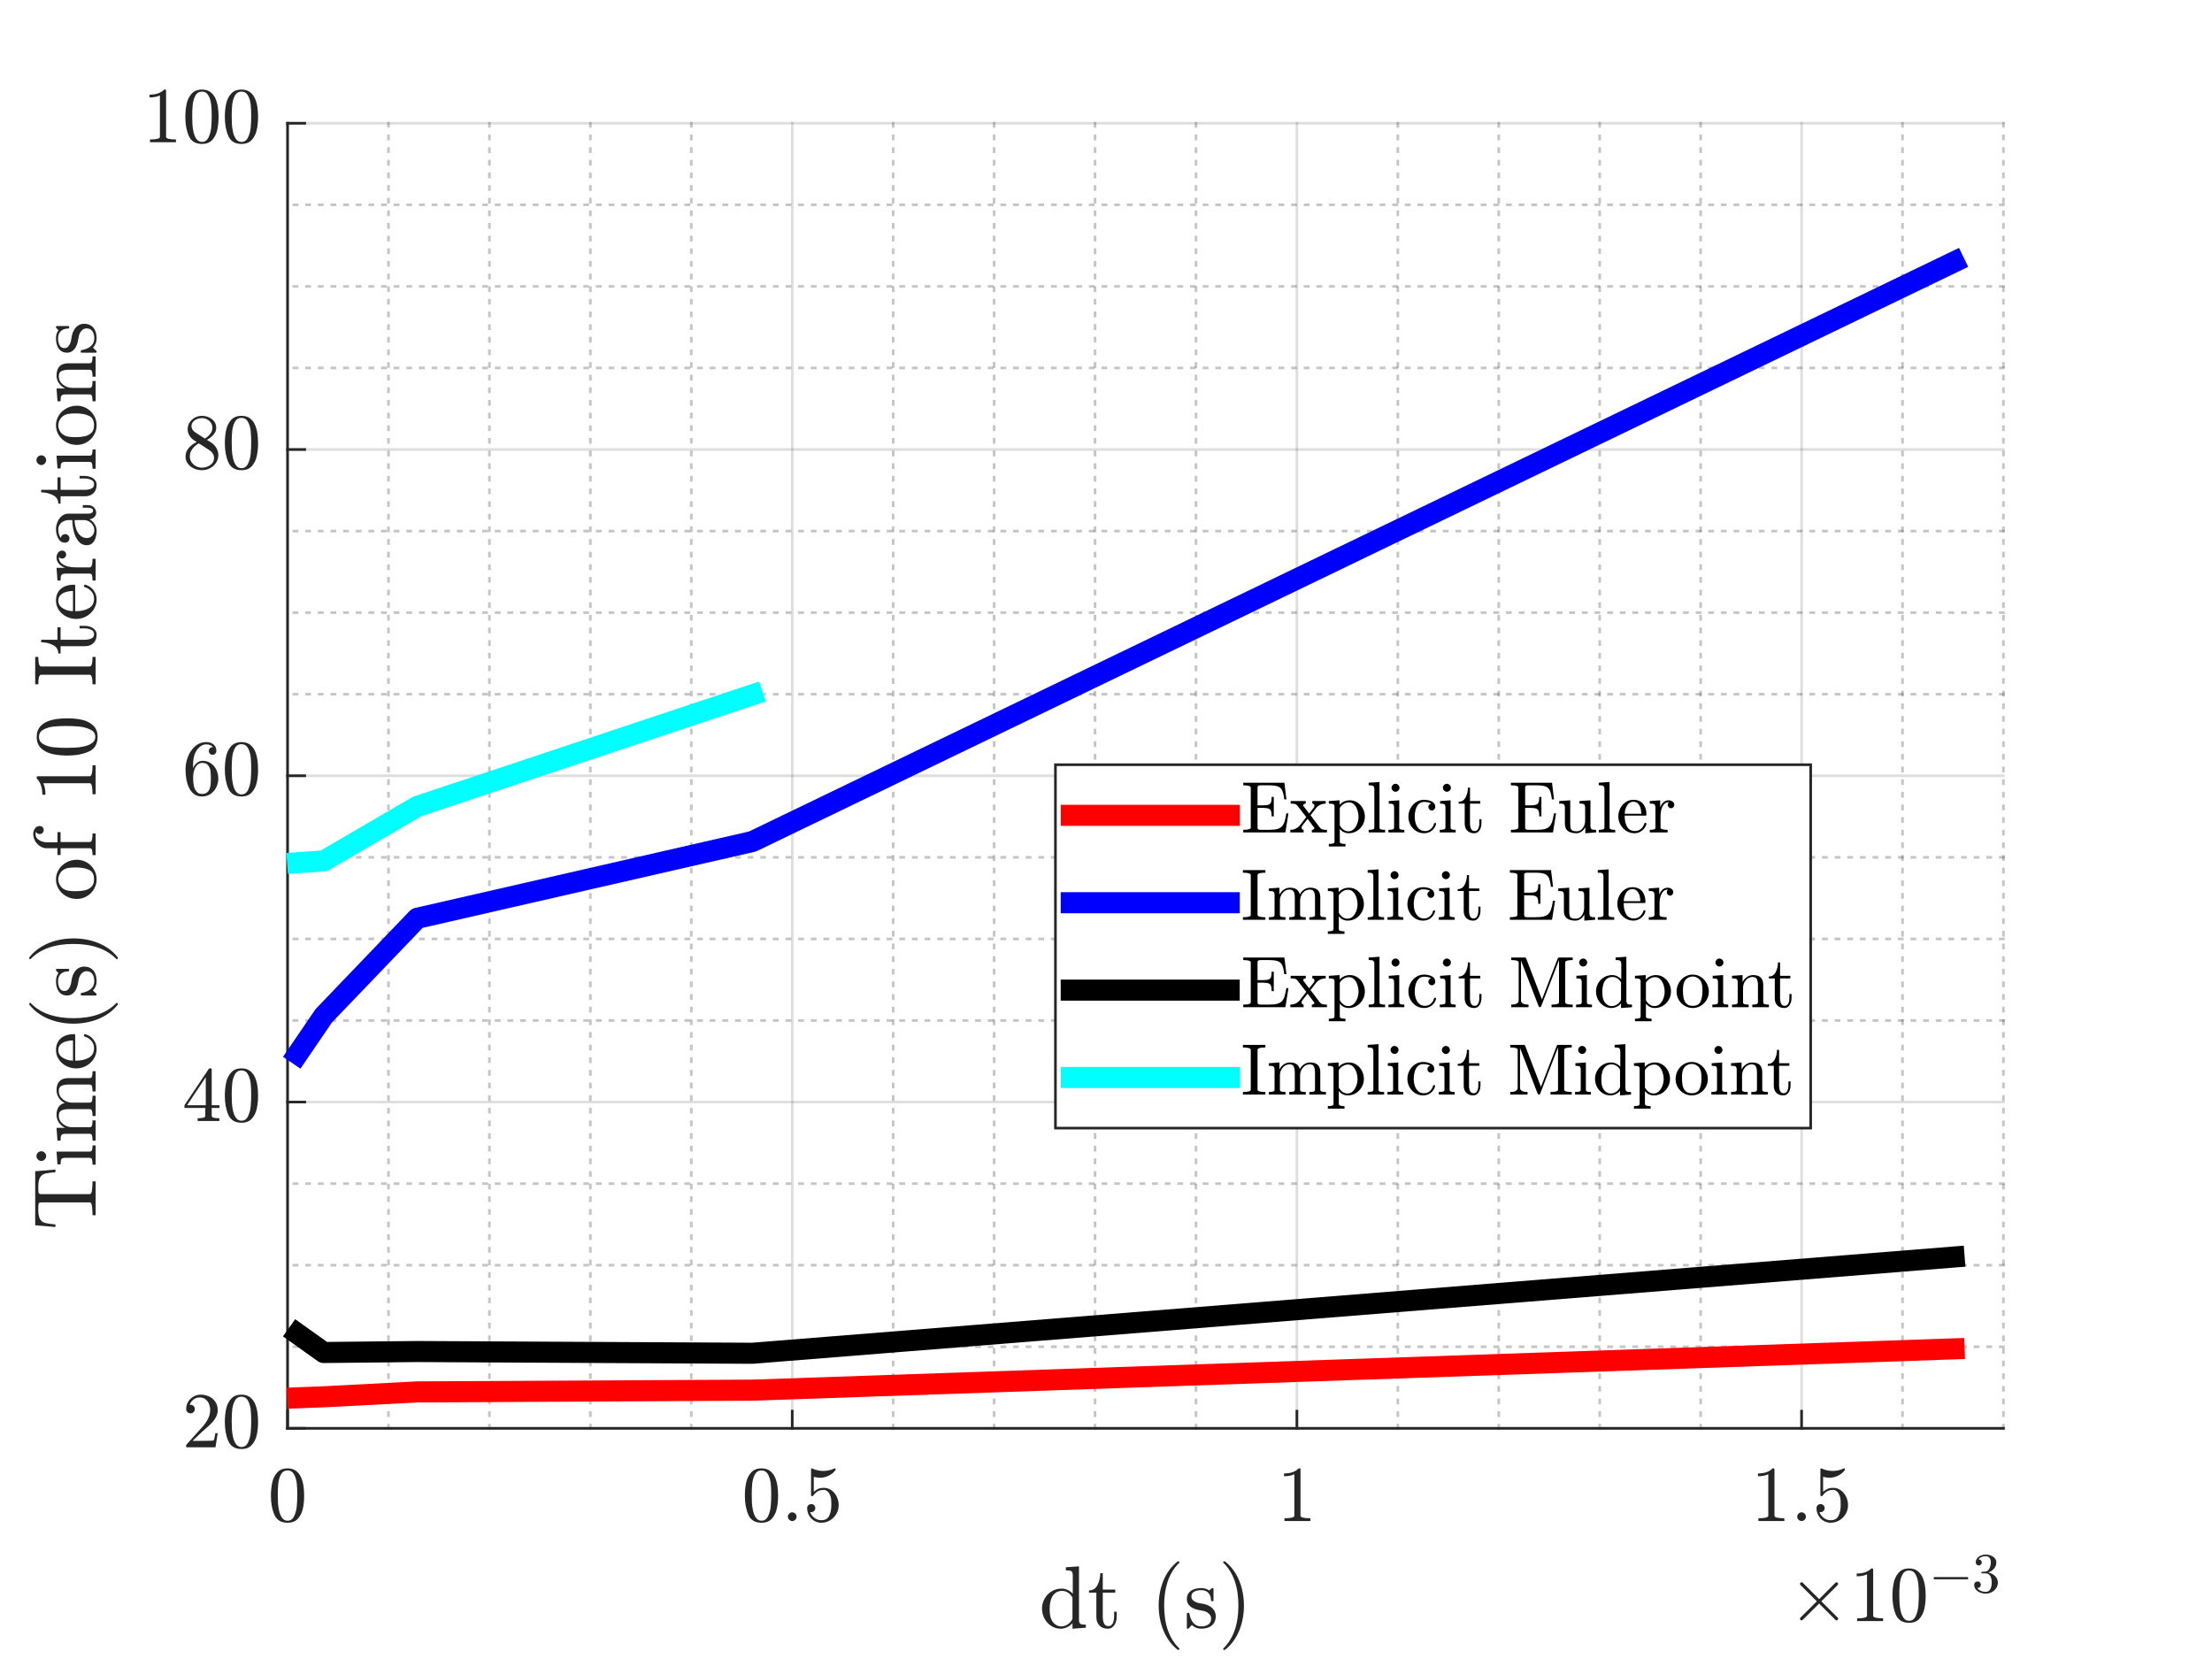 <?xml version="1.0"?>
<!DOCTYPE svg PUBLIC '-//W3C//DTD SVG 1.0//EN'
          'http://www.w3.org/TR/2001/REC-SVG-20010904/DTD/svg10.dtd'>
<svg xmlns:xlink="http://www.w3.org/1999/xlink" style="fill-opacity:1; color-rendering:auto; color-interpolation:auto; text-rendering:auto; stroke:black; stroke-linecap:square; stroke-miterlimit:10; shape-rendering:auto; stroke-opacity:1; fill:black; stroke-dasharray:none; font-weight:normal; stroke-width:1; font-family:'Dialog'; font-style:normal; stroke-linejoin:miter; font-size:12px; stroke-dashoffset:0; image-rendering:auto;" width="700" height="525" xmlns="http://www.w3.org/2000/svg"
><rect width="100%" height="100%" fill="#333333" stroke="none"/><!--Generated by the Batik Graphics2D SVG Generator--><defs id="genericDefs"
  /><g
  ><defs id="defs1"
    ><clipPath clipPathUnits="userSpaceOnUse" id="clipPath1"
      ><path d="M0 0 L700 0 L700 525 L0 525 L0 0 Z"
      /></clipPath
    ></defs
    ><g style="fill:white; stroke:white;"
    ><rect x="0" y="0" width="700" style="clip-path:url(#clipPath1); stroke:none;" height="525"
    /></g
    ><g style="fill:white; text-rendering:optimizeSpeed; color-rendering:optimizeSpeed; image-rendering:optimizeSpeed; shape-rendering:crispEdges; stroke:white; color-interpolation:sRGB;"
    ><rect x="0" width="700" height="525" y="0" style="stroke:none;"
      /><path style="stroke:none;" d="M91 452 L634 452 L634 39 L91 39 Z"
    /></g
    ><g style="fill-opacity:0.251; color-rendering:optimizeQuality; color-interpolation:linearRGB; text-rendering:geometricPrecision; stroke:rgb(26,26,26); stroke-linecap:butt; stroke-miterlimit:1; stroke-opacity:0.251; fill:rgb(26,26,26); stroke-dasharray:1,3; stroke-width:0.833; stroke-linejoin:bevel; image-rendering:optimizeQuality;"
    ><line y2="39" style="fill:none;" x1="122.941" x2="122.941" y1="452"
      /><line y2="39" style="fill:none;" x1="154.882" x2="154.882" y1="452"
      /><line y2="39" style="fill:none;" x1="186.823" x2="186.823" y1="452"
      /><line y2="39" style="fill:none;" x1="218.765" x2="218.765" y1="452"
      /><line y2="39" style="fill:none;" x1="282.647" x2="282.647" y1="452"
      /><line y2="39" style="fill:none;" x1="314.588" x2="314.588" y1="452"
      /><line y2="39" style="fill:none;" x1="346.529" x2="346.529" y1="452"
      /><line y2="39" style="fill:none;" x1="378.471" x2="378.471" y1="452"
      /><line y2="39" style="fill:none;" x1="442.353" x2="442.353" y1="452"
      /><line y2="39" style="fill:none;" x1="474.294" x2="474.294" y1="452"
      /><line y2="39" style="fill:none;" x1="506.235" x2="506.235" y1="452"
      /><line y2="39" style="fill:none;" x1="538.177" x2="538.177" y1="452"
      /><line y2="39" style="fill:none;" x1="602.059" x2="602.059" y1="452"
      /><line y2="39" style="fill:none;" x1="634" x2="634" y1="452"
    /></g
    ><g style="stroke-linecap:butt; fill-opacity:0.149; fill:rgb(38,38,38); text-rendering:geometricPrecision; image-rendering:optimizeQuality; color-rendering:optimizeQuality; stroke-linejoin:round; stroke:rgb(38,38,38); color-interpolation:linearRGB; stroke-width:0.833; stroke-opacity:0.149;"
    ><line y2="39" style="fill:none;" x1="91" x2="91" y1="452"
      /><line y2="39" style="fill:none;" x1="250.706" x2="250.706" y1="452"
      /><line y2="39" style="fill:none;" x1="410.412" x2="410.412" y1="452"
      /><line y2="39" style="fill:none;" x1="570.118" x2="570.118" y1="452"
    /></g
    ><g style="fill-opacity:0.251; color-rendering:optimizeQuality; color-interpolation:linearRGB; text-rendering:geometricPrecision; stroke:rgb(26,26,26); stroke-linecap:butt; stroke-miterlimit:1; stroke-opacity:0.251; fill:rgb(26,26,26); stroke-dasharray:1,3; stroke-width:0.833; stroke-linejoin:bevel; image-rendering:optimizeQuality;"
    ><line y2="426.188" style="fill:none;" x1="634" x2="91" y1="426.188"
      /><line y2="400.375" style="fill:none;" x1="634" x2="91" y1="400.375"
      /><line y2="374.562" style="fill:none;" x1="634" x2="91" y1="374.562"
      /><line y2="322.938" style="fill:none;" x1="634" x2="91" y1="322.938"
      /><line y2="297.125" style="fill:none;" x1="634" x2="91" y1="297.125"
      /><line y2="271.312" style="fill:none;" x1="634" x2="91" y1="271.312"
      /><line y2="219.688" style="fill:none;" x1="634" x2="91" y1="219.688"
      /><line y2="193.875" style="fill:none;" x1="634" x2="91" y1="193.875"
      /><line y2="168.062" style="fill:none;" x1="634" x2="91" y1="168.062"
      /><line y2="116.438" style="fill:none;" x1="634" x2="91" y1="116.438"
      /><line y2="90.625" style="fill:none;" x1="634" x2="91" y1="90.625"
      /><line y2="64.812" style="fill:none;" x1="634" x2="91" y1="64.812"
    /></g
    ><g style="stroke-linecap:butt; fill-opacity:0.149; fill:rgb(38,38,38); text-rendering:geometricPrecision; image-rendering:optimizeQuality; color-rendering:optimizeQuality; stroke-linejoin:round; stroke:rgb(38,38,38); color-interpolation:linearRGB; stroke-width:0.833; stroke-opacity:0.149;"
    ><line y2="452" style="fill:none;" x1="634" x2="91" y1="452"
      /><line y2="348.75" style="fill:none;" x1="634" x2="91" y1="348.75"
      /><line y2="245.5" style="fill:none;" x1="634" x2="91" y1="245.5"
      /><line y2="142.25" style="fill:none;" x1="634" x2="91" y1="142.25"
      /><line y2="39" style="fill:none;" x1="634" x2="91" y1="39"
      /><line x1="91" x2="634" y1="452" style="stroke-linecap:square; fill-opacity:1; fill:none; stroke-opacity:1;" y2="452"
      /><line x1="91" x2="91" y1="452" style="stroke-linecap:square; fill-opacity:1; fill:none; stroke-opacity:1;" y2="446.57"
      /><line x1="250.706" x2="250.706" y1="452" style="stroke-linecap:square; fill-opacity:1; fill:none; stroke-opacity:1;" y2="446.57"
      /><line x1="410.412" x2="410.412" y1="452" style="stroke-linecap:square; fill-opacity:1; fill:none; stroke-opacity:1;" y2="446.57"
      /><line x1="570.118" x2="570.118" y1="452" style="stroke-linecap:square; fill-opacity:1; fill:none; stroke-opacity:1;" y2="446.57"
    /></g
    ><g transform="translate(91,460.333)" style="font-size:25px; fill:rgb(38,38,38); text-rendering:geometricPrecision; image-rendering:optimizeQuality; color-rendering:optimizeQuality; font-family:'mwa_cmr10'; stroke:rgb(38,38,38); color-interpolation:linearRGB;"
    ><path style="stroke:none;" d="M0 21.547 Q-3.062 21.547 -4.164 19.023 Q-5.266 16.5 -5.266 13.031 Q-5.266 10.859 -4.875 8.937 Q-4.484 7.016 -3.305 5.68 Q-2.125 4.344 0 4.344 Q1.641 4.344 2.695 5.148 Q3.75 5.953 4.297 7.234 Q4.844 8.515 5.047 9.969 Q5.25 11.422 5.25 13.031 Q5.25 15.172 4.852 17.047 Q4.453 18.922 3.297 20.234 Q2.141 21.547 0 21.547 ZM0 20.906 Q1.391 20.906 2.078 19.477 Q2.766 18.047 2.922 16.312 Q3.078 14.578 3.078 12.625 Q3.078 10.75 2.922 9.164 Q2.766 7.578 2.086 6.289 Q1.406 5 0 5 Q-1.422 5 -2.102 6.289 Q-2.781 7.578 -2.938 9.164 Q-3.094 10.75 -3.094 12.625 Q-3.094 14.015 -3.031 15.25 Q-2.969 16.484 -2.672 17.797 Q-2.375 19.109 -1.727 20.008 Q-1.078 20.906 0 20.906 Z"
    /></g
    ><g transform="translate(250.706,460.333)" style="font-size:25px; fill:rgb(38,38,38); text-rendering:geometricPrecision; image-rendering:optimizeQuality; color-rendering:optimizeQuality; font-family:'mwa_cmr10'; stroke:rgb(38,38,38); color-interpolation:linearRGB;"
    ><path style="stroke:none;" d="M-9.722 21.547 Q-12.785 21.547 -13.886 19.023 Q-14.988 16.5 -14.988 13.031 Q-14.988 10.859 -14.597 8.937 Q-14.207 7.016 -13.027 5.68 Q-11.847 4.344 -9.722 4.344 Q-8.082 4.344 -7.027 5.148 Q-5.972 5.953 -5.425 7.234 Q-4.878 8.515 -4.675 9.969 Q-4.472 11.422 -4.472 13.031 Q-4.472 15.172 -4.871 17.047 Q-5.269 18.922 -6.425 20.234 Q-7.582 21.547 -9.722 21.547 ZM-9.722 20.906 Q-8.332 20.906 -7.644 19.477 Q-6.957 18.047 -6.8 16.312 Q-6.644 14.578 -6.644 12.625 Q-6.644 10.75 -6.8 9.164 Q-6.957 7.578 -7.636 6.289 Q-8.316 5 -9.722 5 Q-11.144 5 -11.824 6.289 Q-12.504 7.578 -12.66 9.164 Q-12.816 10.75 -12.816 12.625 Q-12.816 14.015 -12.754 15.25 Q-12.691 16.484 -12.394 17.797 Q-12.097 19.109 -11.449 20.008 Q-10.8 20.906 -9.722 20.906 Z"
      /><path style="stroke:none;" d="M-1.379 19.625 Q-1.379 19.062 -0.957 18.656 Q-0.535 18.25 0.012 18.25 Q0.356 18.25 0.684 18.437 Q1.012 18.625 1.192 18.953 Q1.371 19.281 1.371 19.625 Q1.371 20.172 0.973 20.586 Q0.575 21 0.012 21 Q-0.535 21 -0.957 20.586 Q-1.379 20.172 -1.379 19.625 Z"
      /><path style="stroke:none;" d="M5.644 18.156 Q5.894 18.89 6.425 19.484 Q6.957 20.078 7.683 20.414 Q8.41 20.75 9.191 20.75 Q11.004 20.75 11.691 19.352 Q12.379 17.953 12.379 15.953 Q12.379 15.078 12.347 14.484 Q12.316 13.89 12.175 13.344 Q11.941 12.469 11.363 11.812 Q10.785 11.156 9.941 11.156 Q9.097 11.156 8.496 11.406 Q7.894 11.656 7.511 12 Q7.128 12.344 6.839 12.726 Q6.55 13.109 6.472 13.125 L6.191 13.125 Q6.128 13.125 6.043 13.047 Q5.957 12.969 5.957 12.89 L5.957 4.547 Q5.957 4.484 6.035 4.414 Q6.113 4.344 6.191 4.344 L6.269 4.344 Q7.957 5.156 9.847 5.156 Q11.707 5.156 13.425 4.344 L13.488 4.344 Q13.582 4.344 13.652 4.406 Q13.722 4.469 13.722 4.547 L13.722 4.781 Q13.722 4.906 13.675 4.906 Q12.816 6.031 11.535 6.664 Q10.254 7.297 8.863 7.297 Q7.863 7.297 6.816 7.016 L6.816 11.75 Q7.644 11.078 8.3 10.789 Q8.957 10.5 9.972 10.5 Q11.347 10.5 12.441 11.297 Q13.535 12.094 14.121 13.367 Q14.707 14.64 14.707 15.969 Q14.707 17.469 13.964 18.75 Q13.222 20.031 11.957 20.789 Q10.691 21.547 9.191 21.547 Q7.972 21.547 6.933 20.914 Q5.894 20.281 5.308 19.203 Q4.722 18.125 4.722 16.922 Q4.722 16.359 5.089 16.008 Q5.457 15.656 6.003 15.656 Q6.55 15.656 6.925 16.015 Q7.3 16.375 7.3 16.922 Q7.3 17.453 6.925 17.828 Q6.55 18.203 6.003 18.203 Q5.91 18.203 5.8 18.187 Q5.691 18.172 5.644 18.156 Z"
    /></g
    ><g transform="translate(410.412,460.333)" style="font-size:25px; fill:rgb(38,38,38); text-rendering:geometricPrecision; image-rendering:optimizeQuality; color-rendering:optimizeQuality; font-family:'mwa_cmr10'; stroke:rgb(38,38,38); color-interpolation:linearRGB;"
    ><path style="stroke:none;" d="M-3.938 21 L-3.938 20.125 Q-0.812 20.125 -0.812 19.328 L-0.812 6.203 Q-2.094 6.828 -4.078 6.828 L-4.078 5.953 Q-1.016 5.953 0.547 4.344 L0.906 4.344 Q0.984 4.344 1.062 4.414 Q1.141 4.484 1.141 4.562 L1.141 19.328 Q1.141 20.125 4.266 20.125 L4.266 21 L-3.938 21 Z"
    /></g
    ><g transform="translate(570.118,460.333)" style="font-size:25px; fill:rgb(38,38,38); text-rendering:geometricPrecision; image-rendering:optimizeQuality; color-rendering:optimizeQuality; font-family:'mwa_cmr10'; stroke:rgb(38,38,38); color-interpolation:linearRGB;"
    ><path style="stroke:none;" d="M-13.66 21 L-13.66 20.125 Q-10.535 20.125 -10.535 19.328 L-10.535 6.203 Q-11.816 6.828 -13.8 6.828 L-13.8 5.953 Q-10.738 5.953 -9.175 4.344 L-8.816 4.344 Q-8.738 4.344 -8.66 4.414 Q-8.582 4.484 -8.582 4.562 L-8.582 19.328 Q-8.582 20.125 -5.457 20.125 L-5.457 21 L-13.66 21 Z"
      /><path style="stroke:none;" d="M-1.379 19.625 Q-1.379 19.062 -0.957 18.656 Q-0.535 18.25 0.012 18.25 Q0.356 18.25 0.684 18.437 Q1.012 18.625 1.192 18.953 Q1.371 19.281 1.371 19.625 Q1.371 20.172 0.973 20.586 Q0.575 21 0.012 21 Q-0.535 21 -0.957 20.586 Q-1.379 20.172 -1.379 19.625 Z"
      /><path style="stroke:none;" d="M5.644 18.156 Q5.894 18.89 6.425 19.484 Q6.957 20.078 7.683 20.414 Q8.41 20.75 9.191 20.75 Q11.004 20.75 11.691 19.352 Q12.379 17.953 12.379 15.953 Q12.379 15.078 12.347 14.484 Q12.316 13.89 12.175 13.344 Q11.941 12.469 11.363 11.812 Q10.785 11.156 9.941 11.156 Q9.097 11.156 8.496 11.406 Q7.894 11.656 7.511 12 Q7.128 12.344 6.839 12.726 Q6.55 13.109 6.472 13.125 L6.191 13.125 Q6.128 13.125 6.043 13.047 Q5.957 12.969 5.957 12.89 L5.957 4.547 Q5.957 4.484 6.035 4.414 Q6.113 4.344 6.191 4.344 L6.269 4.344 Q7.957 5.156 9.847 5.156 Q11.707 5.156 13.425 4.344 L13.488 4.344 Q13.582 4.344 13.652 4.406 Q13.722 4.469 13.722 4.547 L13.722 4.781 Q13.722 4.906 13.675 4.906 Q12.816 6.031 11.535 6.664 Q10.254 7.297 8.863 7.297 Q7.863 7.297 6.816 7.016 L6.816 11.75 Q7.644 11.078 8.3 10.789 Q8.957 10.5 9.972 10.5 Q11.347 10.5 12.441 11.297 Q13.535 12.094 14.121 13.367 Q14.707 14.64 14.707 15.969 Q14.707 17.469 13.964 18.75 Q13.222 20.031 11.957 20.789 Q10.691 21.547 9.191 21.547 Q7.972 21.547 6.933 20.914 Q5.894 20.281 5.308 19.203 Q4.722 18.125 4.722 16.922 Q4.722 16.359 5.089 16.008 Q5.457 15.656 6.003 15.656 Q6.55 15.656 6.925 16.015 Q7.3 16.375 7.3 16.922 Q7.3 17.453 6.925 17.828 Q6.55 18.203 6.003 18.203 Q5.91 18.203 5.8 18.187 Q5.691 18.172 5.644 18.156 Z"
    /></g
    ><g transform="translate(362.5,492)" style="font-size:27.5px; fill:rgb(38,38,38); text-rendering:geometricPrecision; image-rendering:optimizeQuality; color-rendering:optimizeQuality; font-family:'mwa_cmr10'; stroke:rgb(38,38,38); color-interpolation:linearRGB;"
    ><path style="stroke:none;" d="M-26.844 23.412 Q-28.5 23.412 -29.867 22.514 Q-31.234 21.616 -31.992 20.155 Q-32.75 18.694 -32.75 17.053 Q-32.75 15.366 -31.93 13.905 Q-31.109 12.444 -29.688 11.584 Q-28.266 10.725 -26.547 10.725 Q-25.531 10.725 -24.609 11.155 Q-23.688 11.584 -23.016 12.35 L-23.016 6.522 Q-23.016 5.772 -23.242 5.436 Q-23.469 5.1 -23.891 5.03 Q-24.312 4.959 -25.203 4.959 L-25.203 3.975 L-21.047 3.678 L-21.047 20.553 Q-21.047 21.287 -20.828 21.623 Q-20.609 21.959 -20.188 22.037 Q-19.766 22.116 -18.875 22.116 L-18.875 23.1 L-23.109 23.412 L-23.109 21.647 Q-23.828 22.491 -24.828 22.951 Q-25.828 23.412 -26.844 23.412 ZM-29.703 20.662 Q-29.234 21.584 -28.43 22.131 Q-27.625 22.678 -26.688 22.678 Q-25.531 22.678 -24.555 22.006 Q-23.578 21.334 -23.109 20.272 L-23.109 13.553 Q-23.438 12.944 -23.938 12.459 Q-24.438 11.975 -25.055 11.709 Q-25.672 11.444 -26.375 11.444 Q-27.828 11.444 -28.719 12.272 Q-29.609 13.1 -29.969 14.389 Q-30.328 15.678 -30.328 17.084 Q-30.328 18.209 -30.211 19.037 Q-30.094 19.866 -29.703 20.662 Z"
      /><path style="stroke:none;" d="M-15.55 19.741 L-15.55 12.006 L-17.878 12.006 L-17.878 11.287 Q-16.05 11.287 -15.183 9.576 Q-14.316 7.865 -14.316 5.865 L-13.519 5.865 L-13.519 11.022 L-9.566 11.022 L-9.566 12.006 L-13.519 12.006 L-13.519 19.678 Q-13.519 20.85 -13.129 21.725 Q-12.738 22.6 -11.722 22.6 Q-10.769 22.6 -10.347 21.67 Q-9.925 20.741 -9.925 19.678 L-9.925 18.022 L-9.113 18.022 L-9.113 19.741 Q-9.113 20.616 -9.433 21.467 Q-9.754 22.319 -10.386 22.866 Q-11.019 23.412 -11.91 23.412 Q-13.597 23.412 -14.574 22.405 Q-15.55 21.397 -15.55 19.741 Z"
      /><path style="stroke:none;" d="M10.139 30.053 Q8.576 28.819 7.451 27.225 Q6.326 25.631 5.608 23.826 Q4.889 22.022 4.529 20.053 Q4.17 18.084 4.17 16.1 Q4.17 14.084 4.529 12.116 Q4.889 10.147 5.615 8.334 Q6.342 6.522 7.483 4.936 Q8.623 3.35 10.139 2.147 Q10.139 2.1 10.264 2.1 L10.53 2.1 Q10.608 2.1 10.678 2.178 Q10.748 2.256 10.748 2.35 Q10.748 2.475 10.701 2.522 Q9.326 3.865 8.42 5.397 Q7.514 6.928 6.959 8.655 Q6.404 10.381 6.154 12.233 Q5.904 14.084 5.904 16.1 Q5.904 25.006 10.67 29.616 Q10.748 29.709 10.748 29.85 Q10.748 29.928 10.67 30.014 Q10.592 30.1 10.53 30.1 L10.264 30.1 Q10.139 30.1 10.139 30.053 Z"
      /><path style="stroke:none;" d="M13.083 23.178 L13.083 18.616 Q13.083 18.397 13.318 18.397 L13.662 18.397 Q13.833 18.397 13.88 18.616 Q14.662 22.678 17.662 22.678 Q18.99 22.678 19.88 22.076 Q20.771 21.475 20.771 20.209 Q20.771 19.319 20.076 18.678 Q19.38 18.037 18.427 17.803 L16.552 17.444 Q15.599 17.241 14.833 16.811 Q14.068 16.381 13.576 15.678 Q13.083 14.975 13.083 14.053 Q13.083 12.819 13.732 12.03 Q14.38 11.241 15.419 10.897 Q16.458 10.553 17.662 10.553 Q19.099 10.553 20.162 11.319 L20.958 10.616 Q20.958 10.553 21.099 10.553 L21.302 10.553 Q21.396 10.553 21.458 10.623 Q21.521 10.694 21.521 10.787 L21.521 14.444 Q21.521 14.709 21.302 14.709 L20.958 14.709 Q20.724 14.709 20.724 14.444 Q20.724 12.975 19.912 12.092 Q19.099 11.209 17.63 11.209 Q16.365 11.209 15.443 11.67 Q14.521 12.131 14.521 13.272 Q14.521 14.053 15.185 14.553 Q15.849 15.053 16.74 15.272 L18.646 15.616 Q19.599 15.834 20.427 16.358 Q21.255 16.881 21.74 17.67 Q22.224 18.459 22.224 19.459 Q22.224 20.475 21.872 21.217 Q21.521 21.959 20.904 22.451 Q20.287 22.944 19.435 23.178 Q18.583 23.412 17.662 23.412 Q15.912 23.412 14.662 22.241 L13.63 23.35 Q13.63 23.412 13.49 23.412 L13.318 23.412 Q13.083 23.412 13.083 23.178 Z"
      /><path style="stroke:none;" d="M24.806 30.1 Q24.571 30.1 24.571 29.85 Q24.571 29.725 24.618 29.678 Q29.399 25.006 29.399 16.1 Q29.399 7.194 24.681 2.584 Q24.571 2.506 24.571 2.35 Q24.571 2.256 24.642 2.178 Q24.712 2.1 24.806 2.1 L25.071 2.1 Q25.149 2.1 25.212 2.147 Q27.212 3.74 28.556 6.006 Q29.899 8.272 30.524 10.842 Q31.149 13.412 31.149 16.1 Q31.149 18.084 30.813 20.006 Q30.477 21.928 29.743 23.795 Q29.009 25.662 27.892 27.241 Q26.774 28.819 25.212 30.053 Q25.149 30.1 25.071 30.1 L24.806 30.1 Z"
    /></g
    ><g transform="translate(634,492)" style="font-size:25px; fill:rgb(38,38,38); text-rendering:geometricPrecision; image-rendering:optimizeQuality; color-rendering:optimizeQuality; font-family:'mwb_cmsy10'; stroke:rgb(38,38,38); color-interpolation:linearRGB;"
    ><path style="stroke:none;" d="M-64.384 20.281 Q-64.384 20.078 -64.259 19.922 L-59.056 14.75 L-64.259 9.547 Q-64.384 9.422 -64.384 9.219 Q-64.384 9.031 -64.235 8.875 Q-64.087 8.719 -63.884 8.719 Q-63.712 8.719 -63.509 8.875 L-58.321 14.047 L-53.181 8.875 Q-52.962 8.719 -52.806 8.719 Q-52.603 8.719 -52.454 8.867 Q-52.306 9.015 -52.306 9.219 Q-52.306 9.422 -52.431 9.547 L-57.634 14.75 L-52.431 19.922 Q-52.306 20.078 -52.306 20.281 Q-52.306 20.484 -52.454 20.633 Q-52.603 20.781 -52.806 20.781 Q-52.993 20.781 -53.181 20.594 L-58.321 15.453 L-63.509 20.594 Q-63.681 20.781 -63.884 20.781 Q-64.087 20.781 -64.235 20.625 Q-64.384 20.469 -64.384 20.281 Z"
      /><path style="stroke:none;" d="M-46.299 21 L-46.299 20.125 Q-43.174 20.125 -43.174 19.328 L-43.174 6.203 Q-44.455 6.828 -46.439 6.828 L-46.439 5.953 Q-43.377 5.953 -41.814 4.344 L-41.455 4.344 Q-41.377 4.344 -41.299 4.414 Q-41.221 4.484 -41.221 4.562 L-41.221 19.328 Q-41.221 20.125 -38.096 20.125 L-38.096 21 L-46.299 21 Z"
      /><path style="stroke:none;" d="M-29.861 21.547 Q-32.924 21.547 -34.025 19.023 Q-35.127 16.5 -35.127 13.031 Q-35.127 10.859 -34.736 8.937 Q-34.346 7.016 -33.166 5.68 Q-31.986 4.344 -29.861 4.344 Q-28.221 4.344 -27.166 5.148 Q-26.111 5.953 -25.564 7.234 Q-25.017 8.515 -24.814 9.969 Q-24.611 11.422 -24.611 13.031 Q-24.611 15.172 -25.01 17.047 Q-25.408 18.922 -26.564 20.234 Q-27.721 21.547 -29.861 21.547 ZM-29.861 20.906 Q-28.471 20.906 -27.783 19.477 Q-27.096 18.047 -26.939 16.312 Q-26.783 14.578 -26.783 12.625 Q-26.783 10.75 -26.939 9.164 Q-27.096 7.578 -27.775 6.289 Q-28.455 5 -29.861 5 Q-31.283 5 -31.963 6.289 Q-32.642 7.578 -32.799 9.164 Q-32.955 10.75 -32.955 12.625 Q-32.955 14.015 -32.892 15.25 Q-32.83 16.484 -32.533 17.797 Q-32.236 19.109 -31.588 20.008 Q-30.939 20.906 -29.861 20.906 Z"
      /><path style="stroke:none;" d="M-21.767 7.787 Q-21.924 7.787 -22.017 7.67 Q-22.111 7.553 -22.111 7.428 Q-22.111 7.303 -22.017 7.185 Q-21.924 7.068 -21.767 7.068 L-11.439 7.068 Q-11.299 7.068 -11.213 7.185 Q-11.127 7.303 -11.127 7.428 Q-11.127 7.553 -11.213 7.67 Q-11.299 7.787 -11.439 7.787 L-21.767 7.787 Z"
      /><path style="stroke:none;" d="M-8.281 10.537 Q-7.859 11.146 -7.148 11.451 Q-6.438 11.756 -5.625 11.756 Q-4.578 11.756 -4.141 10.865 Q-3.703 9.975 -3.703 8.834 Q-3.703 8.318 -3.789 7.81 Q-3.875 7.303 -4.102 6.865 Q-4.328 6.428 -4.711 6.162 Q-5.094 5.896 -5.641 5.896 L-6.828 5.896 Q-7 5.896 -7 5.724 L-7 5.568 Q-7 5.428 -6.828 5.428 L-5.844 5.349 Q-5.203 5.349 -4.789 4.873 Q-4.375 4.396 -4.18 3.717 Q-3.984 3.037 -3.984 2.428 Q-3.984 1.568 -4.391 1.014 Q-4.797 0.459 -5.625 0.459 Q-6.312 0.459 -6.938 0.717 Q-7.562 0.975 -7.922 1.506 Q-7.891 1.49 -7.867 1.49 Q-7.844 1.49 -7.797 1.49 Q-7.391 1.49 -7.125 1.771 Q-6.859 2.053 -6.859 2.443 Q-6.859 2.834 -7.125 3.115 Q-7.391 3.396 -7.797 3.396 Q-8.203 3.396 -8.484 3.115 Q-8.766 2.834 -8.766 2.443 Q-8.766 1.678 -8.297 1.099 Q-7.828 0.521 -7.094 0.232 Q-6.359 -0.057 -5.625 -0.057 Q-5.078 -0.057 -4.469 0.107 Q-3.859 0.271 -3.367 0.568 Q-2.875 0.865 -2.562 1.342 Q-2.25 1.818 -2.25 2.428 Q-2.25 3.178 -2.594 3.818 Q-2.938 4.459 -3.523 4.928 Q-4.109 5.396 -4.812 5.631 Q-4.031 5.771 -3.328 6.209 Q-2.625 6.646 -2.195 7.334 Q-1.766 8.021 -1.766 8.818 Q-1.766 9.803 -2.312 10.607 Q-2.859 11.412 -3.75 11.865 Q-4.641 12.318 -5.625 12.318 Q-6.469 12.318 -7.312 11.998 Q-8.156 11.678 -8.703 11.037 Q-9.25 10.396 -9.25 9.506 Q-9.25 9.053 -8.945 8.756 Q-8.641 8.459 -8.203 8.459 Q-7.906 8.459 -7.664 8.592 Q-7.422 8.725 -7.289 8.975 Q-7.156 9.225 -7.156 9.506 Q-7.156 9.943 -7.461 10.24 Q-7.766 10.537 -8.203 10.537 L-8.281 10.537 Z"
    /></g
    ><g style="fill:rgb(38,38,38); text-rendering:geometricPrecision; image-rendering:optimizeQuality; color-rendering:optimizeQuality; stroke-linejoin:round; stroke:rgb(38,38,38); color-interpolation:linearRGB; stroke-width:0.833;"
    ><line y2="39" style="fill:none;" x1="91" x2="91" y1="452"
      /><line y2="452" style="fill:none;" x1="91" x2="96.43" y1="452"
      /><line y2="348.75" style="fill:none;" x1="91" x2="96.43" y1="348.75"
      /><line y2="245.5" style="fill:none;" x1="91" x2="96.43" y1="245.5"
      /><line y2="142.25" style="fill:none;" x1="91" x2="96.43" y1="142.25"
      /><line y2="39" style="fill:none;" x1="91" x2="96.43" y1="39"
    /></g
    ><g transform="translate(82.667,452)" style="font-size:25px; fill:rgb(38,38,38); text-rendering:geometricPrecision; image-rendering:optimizeQuality; color-rendering:optimizeQuality; font-family:'mwa_cmr10'; stroke:rgb(38,38,38); color-interpolation:linearRGB;"
    ><path style="stroke:none;" d="M-23.75 6 L-23.75 5.328 Q-23.75 5.266 -23.703 5.187 L-19.828 0.89 Q-18.938 -0.063 -18.391 -0.703 Q-17.844 -1.344 -17.305 -2.188 Q-16.766 -3.031 -16.461 -3.906 Q-16.156 -4.781 -16.156 -5.75 Q-16.156 -6.781 -16.531 -7.719 Q-16.906 -8.656 -17.656 -9.211 Q-18.406 -9.766 -19.469 -9.766 Q-20.563 -9.766 -21.43 -9.117 Q-22.297 -8.469 -22.641 -7.422 Q-22.547 -7.453 -22.375 -7.453 Q-21.813 -7.453 -21.414 -7.078 Q-21.016 -6.703 -21.016 -6.094 Q-21.016 -5.531 -21.414 -5.133 Q-21.813 -4.734 -22.375 -4.734 Q-22.969 -4.734 -23.36 -5.141 Q-23.75 -5.547 -23.75 -6.094 Q-23.75 -7.031 -23.398 -7.859 Q-23.047 -8.688 -22.383 -9.328 Q-21.719 -9.969 -20.883 -10.313 Q-20.047 -10.656 -19.11 -10.656 Q-17.672 -10.656 -16.438 -10.047 Q-15.203 -9.438 -14.485 -8.336 Q-13.766 -7.234 -13.766 -5.75 Q-13.766 -4.672 -14.242 -3.695 Q-14.719 -2.719 -15.461 -1.914 Q-16.203 -1.109 -17.367 -0.102 Q-18.531 0.906 -18.891 1.25 L-21.735 3.969 L-19.328 3.969 Q-17.547 3.969 -16.36 3.937 Q-15.172 3.906 -15.094 3.844 Q-14.813 3.531 -14.5 1.547 L-13.766 1.547 L-14.485 6 L-23.75 6 Z"
    /></g
    ><g transform="translate(82.667,452)" style="font-size:25px; fill:rgb(38,38,38); text-rendering:geometricPrecision; image-rendering:optimizeQuality; color-rendering:optimizeQuality; font-family:'mwa_cmr10'; stroke:rgb(38,38,38); color-interpolation:linearRGB;"
    ><path style="stroke:none;" d="M-6.25 6.547 Q-9.312 6.547 -10.414 4.023 Q-11.516 1.5 -11.516 -1.969 Q-11.516 -4.141 -11.125 -6.063 Q-10.734 -7.984 -9.555 -9.32 Q-8.375 -10.656 -6.25 -10.656 Q-4.609 -10.656 -3.555 -9.852 Q-2.5 -9.047 -1.953 -7.766 Q-1.406 -6.484 -1.203 -5.031 Q-1 -3.578 -1 -1.969 Q-1 0.172 -1.399 2.047 Q-1.797 3.922 -2.953 5.234 Q-4.109 6.547 -6.25 6.547 ZM-6.25 5.906 Q-4.859 5.906 -4.172 4.476 Q-3.484 3.047 -3.328 1.312 Q-3.172 -0.422 -3.172 -2.375 Q-3.172 -4.25 -3.328 -5.836 Q-3.484 -7.422 -4.164 -8.711 Q-4.844 -10 -6.25 -10 Q-7.672 -10 -8.352 -8.711 Q-9.031 -7.422 -9.188 -5.836 Q-9.344 -4.25 -9.344 -2.375 Q-9.344 -0.985 -9.281 0.25 Q-9.219 1.484 -8.922 2.797 Q-8.625 4.109 -7.977 5.008 Q-7.328 5.906 -6.25 5.906 Z"
    /></g
    ><g transform="translate(82.667,348.75)" style="font-size:25px; fill:rgb(38,38,38); text-rendering:geometricPrecision; image-rendering:optimizeQuality; color-rendering:optimizeQuality; font-family:'mwa_cmr10'; stroke:rgb(38,38,38); color-interpolation:linearRGB;"
    ><path style="stroke:none;" d="M-24.297 1.875 L-24.297 1 L-16.578 -10.531 Q-16.485 -10.656 -16.328 -10.656 L-15.953 -10.656 Q-15.672 -10.656 -15.672 -10.375 L-15.672 1 L-13.219 1 L-13.219 1.875 L-15.672 1.875 L-15.672 4.328 Q-15.672 4.844 -14.938 4.984 Q-14.203 5.125 -13.25 5.125 L-13.25 6 L-20.125 6 L-20.125 5.125 Q-19.172 5.125 -18.438 4.984 Q-17.703 4.844 -17.703 4.328 L-17.703 1.875 L-24.297 1.875 ZM-23.469 1 L-17.547 1 L-17.547 -7.859 L-23.469 1 Z"
      /><path style="stroke:none;" d="M-6.25 6.547 Q-9.312 6.547 -10.414 4.023 Q-11.516 1.5 -11.516 -1.969 Q-11.516 -4.141 -11.125 -6.063 Q-10.734 -7.984 -9.555 -9.32 Q-8.375 -10.656 -6.25 -10.656 Q-4.609 -10.656 -3.555 -9.852 Q-2.5 -9.047 -1.953 -7.766 Q-1.406 -6.484 -1.203 -5.031 Q-1 -3.578 -1 -1.969 Q-1 0.172 -1.399 2.047 Q-1.797 3.922 -2.953 5.234 Q-4.109 6.547 -6.25 6.547 ZM-6.25 5.906 Q-4.859 5.906 -4.172 4.476 Q-3.484 3.047 -3.328 1.312 Q-3.172 -0.422 -3.172 -2.375 Q-3.172 -4.25 -3.328 -5.836 Q-3.484 -7.422 -4.164 -8.711 Q-4.844 -10 -6.25 -10 Q-7.672 -10 -8.352 -8.711 Q-9.031 -7.422 -9.188 -5.836 Q-9.344 -4.25 -9.344 -2.375 Q-9.344 -0.985 -9.281 0.25 Q-9.219 1.484 -8.922 2.797 Q-8.625 4.109 -7.977 5.008 Q-7.328 5.906 -6.25 5.906 Z"
    /></g
    ><g transform="translate(82.667,245.5)" style="font-size:25px; fill:rgb(38,38,38); text-rendering:geometricPrecision; image-rendering:optimizeQuality; color-rendering:optimizeQuality; font-family:'mwa_cmr10'; stroke:rgb(38,38,38); color-interpolation:linearRGB;"
    ><path style="stroke:none;" d="M-18.75 6.547 Q-20.297 6.547 -21.336 5.726 Q-22.375 4.906 -22.945 3.594 Q-23.516 2.281 -23.735 0.836 Q-23.953 -0.61 -23.953 -2.078 Q-23.953 -4.063 -23.18 -6.047 Q-22.406 -8.031 -20.914 -9.344 Q-19.422 -10.656 -17.375 -10.656 Q-16.516 -10.656 -15.774 -10.328 Q-15.031 -10 -14.617 -9.375 Q-14.203 -8.75 -14.203 -7.859 Q-14.203 -7.344 -14.547 -6.992 Q-14.891 -6.641 -15.406 -6.641 Q-15.891 -6.641 -16.242 -7 Q-16.594 -7.359 -16.594 -7.859 Q-16.594 -8.344 -16.242 -8.695 Q-15.891 -9.047 -15.406 -9.047 L-15.266 -9.047 Q-15.594 -9.5 -16.172 -9.719 Q-16.75 -9.938 -17.375 -9.938 Q-18.125 -9.938 -18.766 -9.602 Q-19.406 -9.266 -19.922 -8.703 Q-20.438 -8.141 -20.781 -7.469 Q-21.125 -6.797 -21.313 -5.93 Q-21.5 -5.063 -21.547 -4.305 Q-21.594 -3.547 -21.594 -2.406 Q-21.156 -3.422 -20.352 -4.078 Q-19.547 -4.734 -18.531 -4.734 Q-17.422 -4.734 -16.508 -4.281 Q-15.594 -3.828 -14.93 -3.031 Q-14.266 -2.235 -13.922 -1.203 Q-13.578 -0.172 -13.578 0.875 Q-13.578 2.344 -14.227 3.664 Q-14.875 4.984 -16.063 5.766 Q-17.25 6.547 -18.75 6.547 ZM-18.75 5.75 Q-17.781 5.75 -17.195 5.312 Q-16.61 4.875 -16.336 4.148 Q-16.063 3.422 -16 2.687 Q-15.938 1.953 -15.938 0.875 Q-15.938 -0.547 -16.07 -1.547 Q-16.203 -2.547 -16.797 -3.313 Q-17.391 -4.078 -18.625 -4.078 Q-19.641 -4.078 -20.297 -3.391 Q-20.953 -2.703 -21.25 -1.656 Q-21.547 -0.61 -21.547 0.344 Q-21.547 0.672 -21.516 0.844 Q-21.516 0.89 -21.523 0.914 Q-21.531 0.937 -21.547 0.969 Q-21.547 2.047 -21.328 3.14 Q-21.11 4.234 -20.485 4.992 Q-19.86 5.75 -18.75 5.75 Z"
      /><path style="stroke:none;" d="M-6.25 6.547 Q-9.312 6.547 -10.414 4.023 Q-11.516 1.5 -11.516 -1.969 Q-11.516 -4.141 -11.125 -6.063 Q-10.734 -7.984 -9.555 -9.32 Q-8.375 -10.656 -6.25 -10.656 Q-4.609 -10.656 -3.555 -9.852 Q-2.5 -9.047 -1.953 -7.766 Q-1.406 -6.484 -1.203 -5.031 Q-1 -3.578 -1 -1.969 Q-1 0.172 -1.399 2.047 Q-1.797 3.922 -2.953 5.234 Q-4.109 6.547 -6.25 6.547 ZM-6.25 5.906 Q-4.859 5.906 -4.172 4.476 Q-3.484 3.047 -3.328 1.312 Q-3.172 -0.422 -3.172 -2.375 Q-3.172 -4.25 -3.328 -5.836 Q-3.484 -7.422 -4.164 -8.711 Q-4.844 -10 -6.25 -10 Q-7.672 -10 -8.352 -8.711 Q-9.031 -7.422 -9.188 -5.836 Q-9.344 -4.25 -9.344 -2.375 Q-9.344 -0.985 -9.281 0.25 Q-9.219 1.484 -8.922 2.797 Q-8.625 4.109 -7.977 5.008 Q-7.328 5.906 -6.25 5.906 Z"
    /></g
    ><g transform="translate(82.667,142.25)" style="font-size:25px; fill:rgb(38,38,38); text-rendering:geometricPrecision; image-rendering:optimizeQuality; color-rendering:optimizeQuality; font-family:'mwa_cmr10'; stroke:rgb(38,38,38); color-interpolation:linearRGB;"
    ><path style="stroke:none;" d="M-23.953 2.203 Q-23.953 0.703 -22.961 -0.453 Q-21.969 -1.609 -20.422 -2.375 L-21.344 -2.969 Q-22.203 -3.531 -22.742 -4.469 Q-23.281 -5.406 -23.281 -6.422 Q-23.281 -7.625 -22.648 -8.586 Q-22.016 -9.547 -20.977 -10.102 Q-19.938 -10.656 -18.75 -10.656 Q-17.641 -10.656 -16.61 -10.203 Q-15.578 -9.75 -14.914 -8.906 Q-14.25 -8.063 -14.25 -6.906 Q-14.25 -6.063 -14.641 -5.344 Q-15.031 -4.625 -15.727 -4.047 Q-16.422 -3.469 -17.203 -3.063 L-15.766 -2.156 Q-14.781 -1.5 -14.18 -0.453 Q-13.578 0.594 -13.578 1.75 Q-13.578 3.109 -14.305 4.219 Q-15.031 5.328 -16.227 5.937 Q-17.422 6.547 -18.75 6.547 Q-20.047 6.547 -21.25 6.023 Q-22.453 5.5 -23.203 4.508 Q-23.953 3.515 -23.953 2.203 ZM-22.594 2.203 Q-22.594 3.187 -22.055 4.008 Q-21.516 4.828 -20.617 5.289 Q-19.719 5.75 -18.75 5.75 Q-17.297 5.75 -16.11 4.906 Q-14.922 4.062 -14.922 2.656 Q-14.922 2.172 -15.117 1.703 Q-15.313 1.234 -15.649 0.852 Q-15.985 0.469 -16.391 0.219 L-19.75 -1.953 Q-20.531 -1.531 -21.188 -0.898 Q-21.844 -0.266 -22.219 0.531 Q-22.594 1.328 -22.594 2.203 ZM-20.875 -5.422 L-17.844 -3.469 Q-16.797 -4.078 -16.125 -4.945 Q-15.453 -5.813 -15.453 -6.906 Q-15.453 -7.75 -15.922 -8.453 Q-16.391 -9.156 -17.148 -9.547 Q-17.906 -9.938 -18.781 -9.938 Q-19.531 -9.938 -20.297 -9.641 Q-21.063 -9.344 -21.563 -8.766 Q-22.063 -8.188 -22.063 -7.406 Q-22.063 -6.234 -20.875 -5.422 Z"
      /><path style="stroke:none;" d="M-6.25 6.547 Q-9.312 6.547 -10.414 4.023 Q-11.516 1.5 -11.516 -1.969 Q-11.516 -4.141 -11.125 -6.063 Q-10.734 -7.984 -9.555 -9.32 Q-8.375 -10.656 -6.25 -10.656 Q-4.609 -10.656 -3.555 -9.852 Q-2.5 -9.047 -1.953 -7.766 Q-1.406 -6.484 -1.203 -5.031 Q-1 -3.578 -1 -1.969 Q-1 0.172 -1.399 2.047 Q-1.797 3.922 -2.953 5.234 Q-4.109 6.547 -6.25 6.547 ZM-6.25 5.906 Q-4.859 5.906 -4.172 4.476 Q-3.484 3.047 -3.328 1.312 Q-3.172 -0.422 -3.172 -2.375 Q-3.172 -4.25 -3.328 -5.836 Q-3.484 -7.422 -4.164 -8.711 Q-4.844 -10 -6.25 -10 Q-7.672 -10 -8.352 -8.711 Q-9.031 -7.422 -9.188 -5.836 Q-9.344 -4.25 -9.344 -2.375 Q-9.344 -0.985 -9.281 0.25 Q-9.219 1.484 -8.922 2.797 Q-8.625 4.109 -7.977 5.008 Q-7.328 5.906 -6.25 5.906 Z"
    /></g
    ><g transform="translate(82.667,39)" style="font-size:25px; fill:rgb(38,38,38); text-rendering:geometricPrecision; image-rendering:optimizeQuality; color-rendering:optimizeQuality; font-family:'mwa_cmr10'; stroke:rgb(38,38,38); color-interpolation:linearRGB;"
    ><path style="stroke:none;" d="M-35.188 6 L-35.188 5.125 Q-32.063 5.125 -32.063 4.328 L-32.063 -8.797 Q-33.344 -8.172 -35.328 -8.172 L-35.328 -9.047 Q-32.266 -9.047 -30.703 -10.656 L-30.344 -10.656 Q-30.266 -10.656 -30.188 -10.586 Q-30.11 -10.516 -30.11 -10.438 L-30.11 4.328 Q-30.11 5.125 -26.985 5.125 L-26.985 6 L-35.188 6 Z"
      /><path style="stroke:none;" d="M-18.75 6.547 Q-21.813 6.547 -22.914 4.023 Q-24.016 1.5 -24.016 -1.969 Q-24.016 -4.141 -23.625 -6.063 Q-23.235 -7.984 -22.055 -9.32 Q-20.875 -10.656 -18.75 -10.656 Q-17.11 -10.656 -16.055 -9.852 Q-15 -9.047 -14.453 -7.766 Q-13.906 -6.484 -13.703 -5.031 Q-13.5 -3.578 -13.5 -1.969 Q-13.5 0.172 -13.899 2.047 Q-14.297 3.922 -15.453 5.234 Q-16.61 6.547 -18.75 6.547 ZM-18.75 5.906 Q-17.36 5.906 -16.672 4.476 Q-15.985 3.047 -15.828 1.312 Q-15.672 -0.422 -15.672 -2.375 Q-15.672 -4.25 -15.828 -5.836 Q-15.985 -7.422 -16.664 -8.711 Q-17.344 -10 -18.75 -10 Q-20.172 -10 -20.852 -8.711 Q-21.531 -7.422 -21.688 -5.836 Q-21.844 -4.25 -21.844 -2.375 Q-21.844 -0.985 -21.781 0.25 Q-21.719 1.484 -21.422 2.797 Q-21.125 4.109 -20.477 5.008 Q-19.828 5.906 -18.75 5.906 Z"
      /><path style="stroke:none;" d="M-6.25 6.547 Q-9.312 6.547 -10.414 4.023 Q-11.516 1.5 -11.516 -1.969 Q-11.516 -4.141 -11.125 -6.063 Q-10.734 -7.984 -9.555 -9.32 Q-8.375 -10.656 -6.25 -10.656 Q-4.609 -10.656 -3.555 -9.852 Q-2.5 -9.047 -1.953 -7.766 Q-1.406 -6.484 -1.203 -5.031 Q-1 -3.578 -1 -1.969 Q-1 0.172 -1.399 2.047 Q-1.797 3.922 -2.953 5.234 Q-4.109 6.547 -6.25 6.547 ZM-6.25 5.906 Q-4.859 5.906 -4.172 4.476 Q-3.484 3.047 -3.328 1.312 Q-3.172 -0.422 -3.172 -2.375 Q-3.172 -4.25 -3.328 -5.836 Q-3.484 -7.422 -4.164 -8.711 Q-4.844 -10 -6.25 -10 Q-7.672 -10 -8.352 -8.711 Q-9.031 -7.422 -9.188 -5.836 Q-9.344 -4.25 -9.344 -2.375 Q-9.344 -0.985 -9.281 0.25 Q-9.219 1.484 -8.922 2.797 Q-8.625 4.109 -7.977 5.008 Q-7.328 5.906 -6.25 5.906 Z"
    /></g
    ><g transform="translate(40.166,245.5) rotate(-90)" style="font-size:27.5px; fill:rgb(38,38,38); text-rendering:geometricPrecision; image-rendering:optimizeQuality; color-rendering:optimizeQuality; font-family:'mwa_cmr10'; stroke:rgb(38,38,38); color-interpolation:linearRGB;"
    ><path style="stroke:none;" d="M-139.068 -9.9 L-139.068 -10.884 Q-137.662 -10.884 -136.334 -11.041 Q-135.006 -11.197 -135.006 -11.775 L-135.006 -27.15 Q-135.006 -27.759 -135.341 -27.9 Q-135.677 -28.041 -136.427 -28.041 L-137.615 -28.041 Q-139.912 -28.041 -140.896 -27.025 Q-141.396 -26.525 -141.615 -25.408 Q-141.834 -24.291 -141.99 -22.619 L-142.787 -22.619 L-142.256 -29.025 L-125.146 -29.025 L-124.615 -22.619 L-125.443 -22.619 Q-125.599 -24.416 -125.802 -25.478 Q-126.005 -26.541 -126.521 -27.025 Q-127.505 -28.041 -129.802 -28.041 L-130.974 -28.041 Q-131.49 -28.041 -131.763 -28.002 Q-132.037 -27.963 -132.216 -27.767 Q-132.396 -27.572 -132.396 -27.15 L-132.396 -11.775 Q-132.396 -11.197 -131.068 -11.041 Q-129.74 -10.884 -128.349 -10.884 L-128.349 -9.9 L-139.068 -9.9 Z"
      /><path style="stroke:none;" d="M-123.082 -9.9 L-123.082 -10.884 Q-122.129 -10.884 -121.511 -11.033 Q-120.894 -11.181 -120.894 -11.775 L-120.894 -19.416 Q-120.894 -20.494 -121.308 -20.744 Q-121.722 -20.994 -122.957 -20.994 L-122.957 -21.978 L-118.926 -22.275 L-118.926 -11.775 Q-118.926 -11.181 -118.394 -11.033 Q-117.863 -10.884 -116.972 -10.884 L-116.972 -9.9 L-123.082 -9.9 ZM-121.894 -27.088 Q-121.894 -27.697 -121.426 -28.166 Q-120.957 -28.634 -120.363 -28.634 Q-119.957 -28.634 -119.59 -28.431 Q-119.222 -28.228 -119.019 -27.853 Q-118.816 -27.478 -118.816 -27.088 Q-118.816 -26.478 -119.277 -26.017 Q-119.738 -25.556 -120.363 -25.556 Q-120.957 -25.556 -121.426 -26.017 Q-121.894 -26.478 -121.894 -27.088 Z"
      /><path style="stroke:none;" d="M-115.474 -9.9 L-115.474 -10.884 Q-114.505 -10.884 -113.896 -11.033 Q-113.287 -11.181 -113.287 -11.775 L-113.287 -19.416 Q-113.287 -20.166 -113.505 -20.502 Q-113.724 -20.838 -114.154 -20.916 Q-114.584 -20.994 -115.474 -20.994 L-115.474 -21.978 L-111.412 -22.275 L-111.412 -19.541 Q-110.849 -20.744 -109.748 -21.509 Q-108.646 -22.275 -107.349 -22.275 Q-104.115 -22.275 -103.552 -19.65 Q-103.005 -20.822 -101.919 -21.549 Q-100.834 -22.275 -99.552 -22.275 Q-98.287 -22.275 -97.419 -21.861 Q-96.552 -21.447 -96.115 -20.611 Q-95.677 -19.775 -95.677 -18.494 L-95.677 -11.775 Q-95.677 -11.181 -95.052 -11.033 Q-94.427 -10.884 -93.49 -10.884 L-93.49 -9.9 L-99.896 -9.9 L-99.896 -10.884 Q-98.943 -10.884 -98.326 -11.033 Q-97.709 -11.181 -97.709 -11.775 L-97.709 -18.416 Q-97.709 -19.822 -98.107 -20.689 Q-98.505 -21.556 -99.724 -21.556 Q-101.349 -21.556 -102.396 -20.252 Q-103.443 -18.947 -103.443 -17.291 L-103.443 -11.775 Q-103.443 -11.181 -102.834 -11.033 Q-102.224 -10.884 -101.255 -10.884 L-101.255 -9.9 L-107.677 -9.9 L-107.677 -10.884 Q-106.724 -10.884 -106.107 -11.033 Q-105.49 -11.181 -105.49 -11.775 L-105.49 -18.416 Q-105.49 -19.791 -105.888 -20.674 Q-106.287 -21.556 -107.505 -21.556 Q-109.13 -21.556 -110.177 -20.252 Q-111.224 -18.947 -111.224 -17.291 L-111.224 -11.775 Q-111.224 -11.181 -110.615 -11.033 Q-110.005 -10.884 -109.052 -10.884 L-109.052 -9.9 L-115.474 -9.9 Z"
      /><path style="stroke:none;" d="M-86.417 -9.588 Q-88.12 -9.588 -89.55 -10.486 Q-90.979 -11.384 -91.792 -12.877 Q-92.604 -14.369 -92.604 -16.041 Q-92.604 -17.681 -91.862 -19.158 Q-91.12 -20.634 -89.784 -21.541 Q-88.448 -22.447 -86.807 -22.447 Q-85.526 -22.447 -84.573 -22.017 Q-83.62 -21.588 -83.003 -20.822 Q-82.386 -20.056 -82.073 -19.017 Q-81.761 -17.978 -81.761 -16.744 Q-81.761 -16.369 -82.057 -16.369 L-90.151 -16.369 L-90.151 -16.072 Q-90.151 -13.744 -89.222 -12.072 Q-88.292 -10.4 -86.167 -10.4 Q-85.307 -10.4 -84.573 -10.783 Q-83.839 -11.166 -83.3 -11.853 Q-82.761 -12.541 -82.573 -13.322 Q-82.542 -13.416 -82.464 -13.494 Q-82.386 -13.572 -82.292 -13.572 L-82.057 -13.572 Q-81.761 -13.572 -81.761 -13.213 Q-82.167 -11.619 -83.479 -10.603 Q-84.792 -9.588 -86.417 -9.588 ZM-90.136 -17.072 L-83.745 -17.072 Q-83.745 -18.119 -84.042 -19.197 Q-84.339 -20.275 -85.018 -20.994 Q-85.698 -21.713 -86.807 -21.713 Q-88.401 -21.713 -89.268 -20.228 Q-90.136 -18.744 -90.136 -17.072 Z"
      /><path style="stroke:none;" d="M-72.476 -2.947 Q-74.038 -4.181 -75.163 -5.775 Q-76.288 -7.369 -77.007 -9.174 Q-77.726 -10.978 -78.085 -12.947 Q-78.445 -14.916 -78.445 -16.9 Q-78.445 -18.916 -78.085 -20.884 Q-77.726 -22.853 -76.999 -24.666 Q-76.273 -26.478 -75.132 -28.064 Q-73.992 -29.65 -72.476 -30.853 Q-72.476 -30.9 -72.351 -30.9 L-72.085 -30.9 Q-72.007 -30.9 -71.937 -30.822 Q-71.867 -30.744 -71.867 -30.65 Q-71.867 -30.525 -71.913 -30.478 Q-73.288 -29.134 -74.195 -27.603 Q-75.101 -26.072 -75.656 -24.345 Q-76.21 -22.619 -76.46 -20.767 Q-76.71 -18.916 -76.71 -16.9 Q-76.71 -7.994 -71.945 -3.385 Q-71.867 -3.291 -71.867 -3.15 Q-71.867 -3.072 -71.945 -2.986 Q-72.023 -2.9 -72.085 -2.9 L-72.351 -2.9 Q-72.476 -2.9 -72.476 -2.947 Z"
      /><path style="stroke:none;" d="M-69.531 -9.822 L-69.531 -14.384 Q-69.531 -14.603 -69.297 -14.603 L-68.953 -14.603 Q-68.781 -14.603 -68.734 -14.384 Q-67.953 -10.322 -64.953 -10.322 Q-63.625 -10.322 -62.734 -10.924 Q-61.844 -11.525 -61.844 -12.791 Q-61.844 -13.681 -62.539 -14.322 Q-63.234 -14.963 -64.188 -15.197 L-66.063 -15.556 Q-67.016 -15.759 -67.781 -16.189 Q-68.547 -16.619 -69.039 -17.322 Q-69.531 -18.025 -69.531 -18.947 Q-69.531 -20.181 -68.883 -20.97 Q-68.234 -21.759 -67.195 -22.103 Q-66.156 -22.447 -64.953 -22.447 Q-63.516 -22.447 -62.453 -21.681 L-61.656 -22.384 Q-61.656 -22.447 -61.516 -22.447 L-61.313 -22.447 Q-61.219 -22.447 -61.156 -22.377 Q-61.094 -22.306 -61.094 -22.213 L-61.094 -18.556 Q-61.094 -18.291 -61.313 -18.291 L-61.656 -18.291 Q-61.891 -18.291 -61.891 -18.556 Q-61.891 -20.025 -62.703 -20.908 Q-63.516 -21.791 -64.984 -21.791 Q-66.25 -21.791 -67.172 -21.33 Q-68.094 -20.869 -68.094 -19.728 Q-68.094 -18.947 -67.43 -18.447 Q-66.766 -17.947 -65.875 -17.728 L-63.969 -17.384 Q-63.016 -17.166 -62.188 -16.642 Q-61.359 -16.119 -60.875 -15.33 Q-60.391 -14.541 -60.391 -13.541 Q-60.391 -12.525 -60.742 -11.783 Q-61.094 -11.041 -61.711 -10.549 Q-62.328 -10.056 -63.18 -9.822 Q-64.031 -9.588 -64.953 -9.588 Q-66.703 -9.588 -67.953 -10.759 L-68.984 -9.65 Q-68.984 -9.588 -69.125 -9.588 L-69.297 -9.588 Q-69.531 -9.588 -69.531 -9.822 Z"
      /><path style="stroke:none;" d="M-57.809 -2.9 Q-58.044 -2.9 -58.044 -3.15 Q-58.044 -3.275 -57.997 -3.322 Q-53.215 -7.994 -53.215 -16.9 Q-53.215 -25.806 -57.934 -30.416 Q-58.044 -30.494 -58.044 -30.65 Q-58.044 -30.744 -57.973 -30.822 Q-57.903 -30.9 -57.809 -30.9 L-57.544 -30.9 Q-57.465 -30.9 -57.403 -30.853 Q-55.403 -29.259 -54.059 -26.994 Q-52.715 -24.728 -52.09 -22.158 Q-51.465 -19.588 -51.465 -16.9 Q-51.465 -14.916 -51.801 -12.994 Q-52.137 -11.072 -52.872 -9.205 Q-53.606 -7.338 -54.723 -5.76 Q-55.84 -4.181 -57.403 -2.947 Q-57.465 -2.9 -57.544 -2.9 L-57.809 -2.9 Z"
      /><path style="stroke:none;" d="M-32.761 -9.588 Q-34.448 -9.588 -35.878 -10.439 Q-37.307 -11.291 -38.143 -12.728 Q-38.979 -14.166 -38.979 -15.869 Q-38.979 -17.15 -38.518 -18.338 Q-38.057 -19.525 -37.206 -20.463 Q-36.354 -21.4 -35.221 -21.924 Q-34.089 -22.447 -32.761 -22.447 Q-31.042 -22.447 -29.628 -21.541 Q-28.214 -20.634 -27.393 -19.111 Q-26.573 -17.588 -26.573 -15.869 Q-26.573 -14.181 -27.401 -12.736 Q-28.229 -11.291 -29.659 -10.439 Q-31.089 -9.588 -32.761 -9.588 ZM-32.761 -10.4 Q-30.511 -10.4 -29.761 -12.033 Q-29.011 -13.666 -29.011 -16.181 Q-29.011 -17.588 -29.159 -18.509 Q-29.307 -19.431 -29.823 -20.181 Q-30.136 -20.65 -30.62 -20.994 Q-31.104 -21.338 -31.643 -21.525 Q-32.182 -21.713 -32.761 -21.713 Q-33.636 -21.713 -34.425 -21.314 Q-35.214 -20.916 -35.729 -20.181 Q-36.245 -19.384 -36.386 -18.439 Q-36.526 -17.494 -36.526 -16.181 Q-36.526 -14.603 -36.253 -13.353 Q-35.979 -12.103 -35.159 -11.252 Q-34.339 -10.4 -32.761 -10.4 Z"
      /><path style="stroke:none;" d="M-25.104 -9.9 L-25.104 -10.884 Q-24.167 -10.884 -23.549 -11.033 Q-22.932 -11.181 -22.932 -11.775 L-22.932 -20.994 L-25.073 -20.994 L-25.073 -21.978 L-22.932 -21.978 L-22.932 -25.322 Q-22.932 -26.228 -22.557 -27.009 Q-22.182 -27.791 -21.549 -28.384 Q-20.917 -28.978 -20.089 -29.314 Q-19.261 -29.65 -18.37 -29.65 Q-17.417 -29.65 -16.659 -29.088 Q-15.901 -28.525 -15.901 -27.588 Q-15.901 -27.056 -16.268 -26.697 Q-16.636 -26.338 -17.167 -26.338 Q-17.698 -26.338 -18.073 -26.697 Q-18.448 -27.056 -18.448 -27.588 Q-18.448 -28.463 -17.698 -28.775 Q-18.151 -28.916 -18.511 -28.916 Q-19.323 -28.916 -19.901 -28.338 Q-20.479 -27.759 -20.768 -26.924 Q-21.057 -26.088 -21.057 -25.275 L-21.057 -21.978 L-17.839 -21.978 L-17.839 -20.994 L-20.964 -20.994 L-20.964 -11.775 Q-20.964 -11.197 -20.143 -11.041 Q-19.323 -10.884 -18.261 -10.884 L-18.261 -9.9 L-25.104 -9.9 Z"
      /><path style="stroke:none;" d="M-5.847 -9.9 L-5.847 -10.884 Q-2.347 -10.884 -2.347 -11.775 L-2.347 -26.478 Q-3.785 -25.775 -6.003 -25.775 L-6.003 -26.759 Q-2.582 -26.759 -0.832 -28.556 L-0.425 -28.556 Q-0.332 -28.556 -0.246 -28.478 Q-0.16 -28.4 -0.16 -28.306 L-0.16 -11.775 Q-0.16 -10.884 3.34 -10.884 L3.34 -9.9 L-5.847 -9.9 Z"
      /><path style="stroke:none;" d="M12.309 -9.291 Q8.871 -9.291 7.637 -12.111 Q6.403 -14.931 6.403 -18.822 Q6.403 -21.259 6.848 -23.408 Q7.293 -25.556 8.614 -27.056 Q9.934 -28.556 12.309 -28.556 Q14.153 -28.556 15.332 -27.65 Q16.512 -26.744 17.122 -25.314 Q17.731 -23.884 17.957 -22.252 Q18.184 -20.619 18.184 -18.822 Q18.184 -16.416 17.739 -14.322 Q17.293 -12.228 15.996 -10.759 Q14.7 -9.291 12.309 -9.291 ZM12.309 -10.009 Q13.871 -10.009 14.637 -11.611 Q15.403 -13.213 15.582 -15.15 Q15.762 -17.088 15.762 -19.275 Q15.762 -21.384 15.582 -23.166 Q15.403 -24.947 14.645 -26.384 Q13.887 -27.822 12.309 -27.822 Q10.731 -27.822 9.965 -26.377 Q9.2 -24.931 9.02 -23.158 Q8.84 -21.384 8.84 -19.275 Q8.84 -17.728 8.911 -16.345 Q8.981 -14.963 9.309 -13.494 Q9.637 -12.025 10.371 -11.017 Q11.106 -10.009 12.309 -10.009 Z"
      /><path style="stroke:none;" d="M28.945 -9.9 L28.945 -10.884 Q31.976 -10.884 31.976 -11.775 L31.976 -27.15 Q31.976 -28.041 28.945 -28.041 L28.945 -29.025 L37.601 -29.025 L37.601 -28.041 Q34.585 -28.041 34.585 -27.15 L34.585 -11.775 Q34.585 -10.884 37.601 -10.884 L37.601 -9.9 L28.945 -9.9 Z"
      /><path style="stroke:none;" d="M41.016 -13.259 L41.016 -20.994 L38.688 -20.994 L38.688 -21.713 Q40.516 -21.713 41.383 -23.424 Q42.25 -25.134 42.25 -27.134 L43.047 -27.134 L43.047 -21.978 L47 -21.978 L47 -20.994 L43.047 -20.994 L43.047 -13.322 Q43.047 -12.15 43.438 -11.275 Q43.828 -10.4 44.844 -10.4 Q45.797 -10.4 46.219 -11.33 Q46.641 -12.259 46.641 -13.322 L46.641 -14.978 L47.453 -14.978 L47.453 -13.259 Q47.453 -12.384 47.133 -11.533 Q46.812 -10.681 46.18 -10.134 Q45.547 -9.588 44.656 -9.588 Q42.969 -9.588 41.992 -10.595 Q41.016 -11.603 41.016 -13.259 Z"
      /><path style="stroke:none;" d="M55.819 -9.588 Q54.116 -9.588 52.687 -10.486 Q51.257 -11.384 50.444 -12.877 Q49.632 -14.369 49.632 -16.041 Q49.632 -17.681 50.374 -19.158 Q51.116 -20.634 52.452 -21.541 Q53.788 -22.447 55.429 -22.447 Q56.71 -22.447 57.663 -22.017 Q58.616 -21.588 59.234 -20.822 Q59.851 -20.056 60.163 -19.017 Q60.476 -17.978 60.476 -16.744 Q60.476 -16.369 60.179 -16.369 L52.085 -16.369 L52.085 -16.072 Q52.085 -13.744 53.015 -12.072 Q53.944 -10.4 56.069 -10.4 Q56.929 -10.4 57.663 -10.783 Q58.398 -11.166 58.937 -11.853 Q59.476 -12.541 59.663 -13.322 Q59.694 -13.416 59.773 -13.494 Q59.851 -13.572 59.944 -13.572 L60.179 -13.572 Q60.476 -13.572 60.476 -13.213 Q60.069 -11.619 58.757 -10.603 Q57.444 -9.588 55.819 -9.588 ZM52.101 -17.072 L58.491 -17.072 Q58.491 -18.119 58.194 -19.197 Q57.898 -20.275 57.218 -20.994 Q56.538 -21.713 55.429 -21.713 Q53.835 -21.713 52.968 -20.228 Q52.101 -18.744 52.101 -17.072 Z"
      /><path style="stroke:none;" d="M61.792 -9.9 L61.792 -10.884 Q62.761 -10.884 63.37 -11.033 Q63.979 -11.181 63.979 -11.775 L63.979 -19.416 Q63.979 -20.166 63.761 -20.502 Q63.542 -20.838 63.112 -20.916 Q62.682 -20.994 61.792 -20.994 L61.792 -21.978 L65.807 -22.275 L65.807 -19.541 Q66.26 -20.759 67.089 -21.517 Q67.917 -22.275 69.12 -22.275 Q69.948 -22.275 70.604 -21.783 Q71.26 -21.291 71.26 -20.478 Q71.26 -19.978 70.901 -19.603 Q70.542 -19.228 69.995 -19.228 Q69.479 -19.228 69.112 -19.595 Q68.745 -19.963 68.745 -20.478 Q68.745 -21.228 69.276 -21.556 L69.12 -21.556 Q67.979 -21.556 67.26 -20.736 Q66.542 -19.916 66.245 -18.697 Q65.948 -17.478 65.948 -16.369 L65.948 -11.775 Q65.948 -10.884 68.667 -10.884 L68.667 -9.9 L61.792 -9.9 Z"
      /><path style="stroke:none;" d="M72.969 -12.65 Q72.969 -14.322 74.281 -15.369 Q75.594 -16.416 77.43 -16.845 Q79.266 -17.275 80.922 -17.275 L80.922 -18.416 Q80.922 -19.228 80.57 -19.986 Q80.219 -20.744 79.547 -21.228 Q78.875 -21.713 78.063 -21.713 Q76.203 -21.713 75.234 -20.884 Q75.766 -20.884 76.117 -20.478 Q76.469 -20.072 76.469 -19.541 Q76.469 -18.978 76.07 -18.58 Q75.672 -18.181 75.125 -18.181 Q74.563 -18.181 74.164 -18.58 Q73.766 -18.978 73.766 -19.541 Q73.766 -21.009 75.109 -21.728 Q76.453 -22.447 78.063 -22.447 Q79.203 -22.447 80.352 -21.963 Q81.5 -21.478 82.227 -20.58 Q82.953 -19.681 82.953 -18.478 L82.953 -12.166 Q82.953 -11.619 83.188 -11.166 Q83.422 -10.713 83.922 -10.713 Q84.375 -10.713 84.602 -11.174 Q84.828 -11.634 84.828 -12.166 L84.828 -13.963 L85.656 -13.963 L85.656 -12.166 Q85.656 -11.541 85.328 -10.97 Q85 -10.4 84.445 -10.064 Q83.891 -9.728 83.25 -9.728 Q82.422 -9.728 81.828 -10.369 Q81.234 -11.009 81.172 -11.884 Q80.656 -10.838 79.641 -10.213 Q78.625 -9.588 77.484 -9.588 Q76.406 -9.588 75.375 -9.9 Q74.344 -10.213 73.656 -10.892 Q72.969 -11.572 72.969 -12.65 ZM75.234 -12.65 Q75.234 -11.666 75.961 -10.994 Q76.688 -10.322 77.672 -10.322 Q78.578 -10.322 79.313 -10.775 Q80.047 -11.228 80.484 -12.009 Q80.922 -12.791 80.922 -13.65 L80.922 -16.556 Q79.656 -16.556 78.32 -16.142 Q76.984 -15.728 76.109 -14.838 Q75.234 -13.947 75.234 -12.65 Z"
      /><path style="stroke:none;" d="M88.453 -13.259 L88.453 -20.994 L86.125 -20.994 L86.125 -21.713 Q87.953 -21.713 88.82 -23.424 Q89.688 -25.134 89.688 -27.134 L90.484 -27.134 L90.484 -21.978 L94.438 -21.978 L94.438 -20.994 L90.484 -20.994 L90.484 -13.322 Q90.484 -12.15 90.875 -11.275 Q91.266 -10.4 92.281 -10.4 Q93.234 -10.4 93.656 -11.33 Q94.078 -12.259 94.078 -13.322 L94.078 -14.978 L94.891 -14.978 L94.891 -13.259 Q94.891 -12.384 94.57 -11.533 Q94.25 -10.681 93.617 -10.134 Q92.984 -9.588 92.094 -9.588 Q90.406 -9.588 89.43 -10.595 Q88.453 -11.603 88.453 -13.259 Z"
      /><path style="stroke:none;" d="M97.148 -9.9 L97.148 -10.884 Q98.101 -10.884 98.718 -11.033 Q99.335 -11.181 99.335 -11.775 L99.335 -19.416 Q99.335 -20.494 98.921 -20.744 Q98.507 -20.994 97.273 -20.994 L97.273 -21.978 L101.304 -22.275 L101.304 -11.775 Q101.304 -11.181 101.835 -11.033 Q102.367 -10.884 103.257 -10.884 L103.257 -9.9 L97.148 -9.9 ZM98.335 -27.088 Q98.335 -27.697 98.804 -28.166 Q99.273 -28.634 99.867 -28.634 Q100.273 -28.634 100.64 -28.431 Q101.007 -28.228 101.21 -27.853 Q101.413 -27.478 101.413 -27.088 Q101.413 -26.478 100.952 -26.017 Q100.492 -25.556 99.867 -25.556 Q99.273 -25.556 98.804 -26.017 Q98.335 -26.478 98.335 -27.088 Z"
      /><path style="stroke:none;" d="M110.927 -9.588 Q109.24 -9.588 107.81 -10.439 Q106.38 -11.291 105.544 -12.728 Q104.709 -14.166 104.709 -15.869 Q104.709 -17.15 105.169 -18.338 Q105.63 -19.525 106.482 -20.463 Q107.334 -21.4 108.466 -21.924 Q109.599 -22.447 110.927 -22.447 Q112.646 -22.447 114.06 -21.541 Q115.474 -20.634 116.294 -19.111 Q117.115 -17.588 117.115 -15.869 Q117.115 -14.181 116.287 -12.736 Q115.459 -11.291 114.029 -10.439 Q112.599 -9.588 110.927 -9.588 ZM110.927 -10.4 Q113.177 -10.4 113.927 -12.033 Q114.677 -13.666 114.677 -16.181 Q114.677 -17.588 114.529 -18.509 Q114.38 -19.431 113.865 -20.181 Q113.552 -20.65 113.068 -20.994 Q112.584 -21.338 112.044 -21.525 Q111.505 -21.713 110.927 -21.713 Q110.052 -21.713 109.263 -21.314 Q108.474 -20.916 107.959 -20.181 Q107.443 -19.384 107.302 -18.439 Q107.162 -17.494 107.162 -16.181 Q107.162 -14.603 107.435 -13.353 Q107.709 -12.103 108.529 -11.252 Q109.349 -10.4 110.927 -10.4 Z"
      /><path style="stroke:none;" d="M118.505 -9.9 L118.505 -10.884 Q119.474 -10.884 120.084 -11.033 Q120.693 -11.181 120.693 -11.775 L120.693 -19.416 Q120.693 -20.166 120.474 -20.502 Q120.255 -20.838 119.826 -20.916 Q119.396 -20.994 118.505 -20.994 L118.505 -21.978 L122.568 -22.275 L122.568 -19.541 Q123.13 -20.744 124.232 -21.509 Q125.334 -22.275 126.63 -22.275 Q128.568 -22.275 129.552 -21.345 Q130.537 -20.416 130.537 -18.494 L130.537 -11.775 Q130.537 -11.181 131.146 -11.033 Q131.755 -10.884 132.724 -10.884 L132.724 -9.9 L126.302 -9.9 L126.302 -10.884 Q127.255 -10.884 127.873 -11.033 Q128.49 -11.181 128.49 -11.775 L128.49 -18.416 Q128.49 -19.791 128.091 -20.674 Q127.693 -21.556 126.474 -21.556 Q124.849 -21.556 123.802 -20.252 Q122.755 -18.947 122.755 -17.291 L122.755 -11.775 Q122.755 -11.181 123.365 -11.033 Q123.974 -10.884 124.927 -10.884 L124.927 -9.9 L118.505 -9.9 Z"
      /><path style="stroke:none;" d="M133.893 -9.822 L133.893 -14.384 Q133.893 -14.603 134.127 -14.603 L134.471 -14.603 Q134.643 -14.603 134.69 -14.384 Q135.471 -10.322 138.471 -10.322 Q139.799 -10.322 140.69 -10.924 Q141.58 -11.525 141.58 -12.791 Q141.58 -13.681 140.885 -14.322 Q140.19 -14.963 139.236 -15.197 L137.361 -15.556 Q136.408 -15.759 135.643 -16.189 Q134.877 -16.619 134.385 -17.322 Q133.893 -18.025 133.893 -18.947 Q133.893 -20.181 134.541 -20.97 Q135.19 -21.759 136.229 -22.103 Q137.268 -22.447 138.471 -22.447 Q139.908 -22.447 140.971 -21.681 L141.768 -22.384 Q141.768 -22.447 141.908 -22.447 L142.111 -22.447 Q142.205 -22.447 142.268 -22.377 Q142.33 -22.306 142.33 -22.213 L142.33 -18.556 Q142.33 -18.291 142.111 -18.291 L141.768 -18.291 Q141.533 -18.291 141.533 -18.556 Q141.533 -20.025 140.721 -20.908 Q139.908 -21.791 138.44 -21.791 Q137.174 -21.791 136.252 -21.33 Q135.33 -20.869 135.33 -19.728 Q135.33 -18.947 135.994 -18.447 Q136.658 -17.947 137.549 -17.728 L139.455 -17.384 Q140.408 -17.166 141.236 -16.642 Q142.065 -16.119 142.549 -15.33 Q143.033 -14.541 143.033 -13.541 Q143.033 -12.525 142.682 -11.783 Q142.33 -11.041 141.713 -10.549 Q141.096 -10.056 140.244 -9.822 Q139.393 -9.588 138.471 -9.588 Q136.721 -9.588 135.471 -10.759 L134.44 -9.65 Q134.44 -9.588 134.299 -9.588 L134.127 -9.588 Q133.893 -9.588 133.893 -9.822 Z"
    /></g
    ><g style="stroke-linecap:butt; fill:red; text-rendering:geometricPrecision; image-rendering:optimizeQuality; color-rendering:optimizeQuality; stroke-linejoin:round; stroke:red; color-interpolation:linearRGB; stroke-width:6.667;"
    ><path d="M94.194 442.342 L102.45 442.023 L132.043 440.478 L238.124 439.923 L618.386 426.849" style="fill:none; fill-rule:evenodd;"
      /><path d="M94.194 333.56 L102.45 321.451 L132.043 290.59 L238.124 266.299 L618.386 82.891" style="fill:none; fill-rule:evenodd; stroke:blue;"
      /><path d="M94.194 422.121 L102.45 428.006 L132.043 427.7 L238.124 428.248 L618.386 397.789" style="fill:none; fill-rule:evenodd; stroke:black;"
      /><path d="M94.194 273.022 L102.45 272.432 L132.043 255.195 L238.124 219.867" style="fill:none; fill-rule:evenodd; stroke:aqua;"
    /></g
    ><g style="fill:white; text-rendering:optimizeSpeed; color-rendering:optimizeSpeed; image-rendering:optimizeSpeed; shape-rendering:crispEdges; stroke:white; color-interpolation:sRGB;"
    ><path style="stroke:none;" d="M573 357 L573 242 L334 242 L334 357 Z"
    /></g
    ><g transform="translate(392.735,258.017)" style="font-size:22.5px; text-rendering:geometricPrecision; color-rendering:optimizeQuality; image-rendering:optimizeQuality; font-family:'mwa_cmr10'; color-interpolation:linearRGB;"
    ><path style="stroke:none;" d="M0.703 5.4 L0.703 4.587 Q3.078 4.587 3.078 3.869 L3.078 -8.772 Q3.078 -9.506 0.703 -9.506 L0.703 -10.319 L13.719 -10.319 L14.359 -5.038 L13.688 -5.038 Q13.438 -7.038 13 -7.936 Q12.562 -8.835 11.586 -9.17 Q10.609 -9.506 8.641 -9.506 L6.391 -9.506 Q5.969 -9.506 5.742 -9.467 Q5.516 -9.428 5.367 -9.272 Q5.219 -9.116 5.219 -8.772 L5.219 -3.163 L6.922 -3.163 Q8.094 -3.163 8.672 -3.358 Q9.25 -3.553 9.469 -4.108 Q9.688 -4.663 9.688 -5.835 L10.359 -5.835 L10.359 0.337 L9.688 0.337 Q9.688 -0.835 9.469 -1.397 Q9.25 -1.96 8.672 -2.155 Q8.094 -2.35 6.922 -2.35 L5.219 -2.35 L5.219 3.869 Q5.219 4.353 5.5 4.47 Q5.781 4.587 6.391 4.587 L8.828 4.587 Q10.422 4.587 11.406 4.337 Q12.391 4.087 12.938 3.494 Q13.484 2.9 13.781 1.962 Q14.078 1.025 14.328 -0.631 L15 -0.631 L14.031 5.4 L0.703 5.4 Z"
    /></g
    ><g transform="translate(392.735,258.017)" style="font-size:22.5px; text-rendering:geometricPrecision; color-rendering:optimizeQuality; image-rendering:optimizeQuality; font-family:'mwa_cmr10'; color-interpolation:linearRGB;"
    ><path style="stroke:none;" d="M15.594 5.4 L15.594 4.587 Q16.469 4.587 17.242 4.244 Q18.016 3.9 18.562 3.228 L20.641 0.572 L17.922 -2.959 Q17.531 -3.475 17.055 -3.592 Q16.578 -3.709 15.703 -3.709 L15.703 -4.522 L20.484 -4.522 L20.484 -3.709 Q20.188 -3.709 19.922 -3.577 Q19.656 -3.444 19.656 -3.178 Q19.656 -3.084 19.719 -2.959 L21.562 -0.569 L22.953 -2.35 Q23.234 -2.694 23.234 -3.022 Q23.234 -3.303 23.047 -3.506 Q22.859 -3.709 22.562 -3.709 L22.562 -4.522 L26.797 -4.522 L26.797 -3.709 Q25.906 -3.709 25.125 -3.366 Q24.344 -3.022 23.797 -2.35 L21.984 -0.022 L24.922 3.869 Q25.359 4.369 25.836 4.478 Q26.312 4.587 27.188 4.587 L27.188 5.4 L22.406 5.4 L22.406 4.587 Q22.688 4.587 22.945 4.455 Q23.203 4.322 23.203 4.056 Q23.203 3.962 23.125 3.869 L21.062 1.119 L19.406 3.228 Q19.156 3.525 19.156 3.9 Q19.156 4.181 19.344 4.384 Q19.531 4.587 19.797 4.587 L19.797 5.4 L15.594 5.4 Z"
      /><path style="stroke:none;" d="M27.781 9.853 L27.781 9.056 Q28.563 9.056 29.07 8.923 Q29.578 8.79 29.578 8.322 L29.578 -2.772 Q29.578 -3.397 29.133 -3.553 Q28.688 -3.709 27.781 -3.709 L27.781 -4.522 L31.188 -4.756 L31.188 -3.334 Q31.813 -4.038 32.648 -4.397 Q33.484 -4.756 34.438 -4.756 Q35.797 -4.756 36.883 -4.022 Q37.969 -3.288 38.578 -2.092 Q39.188 -0.897 39.188 0.431 Q39.188 1.822 38.508 3.025 Q37.828 4.228 36.656 4.947 Q35.484 5.665 34.078 5.665 Q32.406 5.665 31.25 4.306 L31.25 8.322 Q31.25 8.79 31.766 8.923 Q32.281 9.056 33.047 9.056 L33.047 9.853 L27.781 9.853 ZM31.25 3.166 Q31.656 3.978 32.375 4.517 Q33.094 5.056 33.953 5.056 Q34.75 5.056 35.359 4.627 Q35.969 4.197 36.383 3.478 Q36.797 2.759 36.992 1.97 Q37.188 1.181 37.188 0.431 Q37.188 -0.491 36.859 -1.561 Q36.531 -2.631 35.852 -3.366 Q35.172 -4.1 34.203 -4.1 Q33.281 -4.1 32.5 -3.623 Q31.719 -3.147 31.25 -2.334 L31.25 3.166 Z"
      /><path style="stroke:none;" d="M40.391 5.4 L40.391 4.587 Q41.188 4.587 41.688 4.462 Q42.188 4.337 42.188 3.869 L42.188 -8.21 Q42.188 -8.835 42.008 -9.108 Q41.828 -9.381 41.477 -9.444 Q41.125 -9.506 40.391 -9.506 L40.391 -10.319 L43.813 -10.553 L43.813 3.869 Q43.813 4.337 44.313 4.462 Q44.813 4.587 45.594 4.587 L45.594 5.4 L40.391 5.4 Z"
      /><path style="stroke:none;" d="M46.641 5.4 L46.641 4.587 Q47.438 4.587 47.938 4.462 Q48.438 4.337 48.438 3.869 L48.438 -2.413 Q48.438 -3.303 48.094 -3.506 Q47.75 -3.709 46.75 -3.709 L46.75 -4.522 L50.063 -4.756 L50.063 3.869 Q50.063 4.337 50.5 4.462 Q50.938 4.587 51.672 4.587 L51.672 5.4 L46.641 5.4 ZM47.625 -8.71 Q47.625 -9.225 48.008 -9.608 Q48.391 -9.991 48.875 -9.991 Q49.203 -9.991 49.508 -9.819 Q49.813 -9.647 49.984 -9.342 Q50.156 -9.038 50.156 -8.71 Q50.156 -8.225 49.774 -7.842 Q49.391 -7.46 48.875 -7.46 Q48.391 -7.46 48.008 -7.842 Q47.625 -8.225 47.625 -8.71 Z"
      /><path style="stroke:none;" d="M57.922 5.665 Q56.516 5.665 55.383 4.939 Q54.25 4.212 53.602 3.002 Q52.953 1.79 52.953 0.431 Q52.953 -0.928 53.602 -2.17 Q54.25 -3.413 55.383 -4.163 Q56.516 -4.913 57.922 -4.913 Q59.266 -4.913 60.367 -4.381 Q61.469 -3.85 61.469 -2.647 Q61.469 -2.209 61.149 -1.873 Q60.828 -1.538 60.375 -1.538 Q59.922 -1.538 59.602 -1.873 Q59.281 -2.209 59.281 -2.647 Q59.281 -3.053 59.539 -3.35 Q59.797 -3.647 60.172 -3.725 Q59.375 -4.241 57.938 -4.241 Q56.844 -4.241 56.164 -3.506 Q55.484 -2.772 55.219 -1.694 Q54.953 -0.616 54.953 0.431 Q54.953 1.54 55.281 2.58 Q55.609 3.619 56.344 4.298 Q57.078 4.978 58.203 4.978 Q59.281 4.978 60.047 4.314 Q60.813 3.65 61.094 2.572 Q61.094 2.431 61.266 2.431 L61.547 2.431 Q61.625 2.431 61.68 2.494 Q61.734 2.556 61.734 2.634 L61.734 2.697 Q61.391 4.056 60.352 4.861 Q59.313 5.665 57.922 5.665 Z"
      /><path style="stroke:none;" d="M62.891 5.4 L62.891 4.587 Q63.688 4.587 64.188 4.462 Q64.688 4.337 64.688 3.869 L64.688 -2.413 Q64.688 -3.303 64.344 -3.506 Q64 -3.709 63 -3.709 L63 -4.522 L66.313 -4.756 L66.313 3.869 Q66.313 4.337 66.75 4.462 Q67.188 4.587 67.922 4.587 L67.922 5.4 L62.891 5.4 ZM63.875 -8.71 Q63.875 -9.225 64.258 -9.608 Q64.641 -9.991 65.125 -9.991 Q65.453 -9.991 65.758 -9.819 Q66.063 -9.647 66.234 -9.342 Q66.406 -9.038 66.406 -8.71 Q66.406 -8.225 66.024 -7.842 Q65.641 -7.46 65.125 -7.46 Q64.641 -7.46 64.258 -7.842 Q63.875 -8.225 63.875 -8.71 Z"
      /><path style="stroke:none;" d="M70.781 2.634 L70.781 -3.709 L68.875 -3.709 L68.875 -4.303 Q70.375 -4.303 71.086 -5.71 Q71.797 -7.116 71.797 -8.756 L72.453 -8.756 L72.453 -4.522 L75.703 -4.522 L75.703 -3.709 L72.453 -3.709 L72.453 2.587 Q72.453 3.541 72.774 4.259 Q73.094 4.978 73.922 4.978 Q74.719 4.978 75.063 4.22 Q75.406 3.462 75.406 2.587 L75.406 1.228 L76.078 1.228 L76.078 2.634 Q76.078 3.353 75.813 4.056 Q75.547 4.759 75.031 5.212 Q74.516 5.665 73.766 5.665 Q72.391 5.665 71.586 4.837 Q70.781 4.009 70.781 2.634 Z"
      /><path style="stroke:none;" d="M85.391 5.4 L85.391 4.587 Q87.766 4.587 87.766 3.869 L87.766 -8.772 Q87.766 -9.506 85.391 -9.506 L85.391 -10.319 L98.406 -10.319 L99.047 -5.038 L98.375 -5.038 Q98.125 -7.038 97.688 -7.936 Q97.25 -8.835 96.274 -9.17 Q95.297 -9.506 93.328 -9.506 L91.078 -9.506 Q90.656 -9.506 90.43 -9.467 Q90.203 -9.428 90.055 -9.272 Q89.906 -9.116 89.906 -8.772 L89.906 -3.163 L91.61 -3.163 Q92.781 -3.163 93.36 -3.358 Q93.938 -3.553 94.156 -4.108 Q94.375 -4.663 94.375 -5.835 L95.047 -5.835 L95.047 0.337 L94.375 0.337 Q94.375 -0.835 94.156 -1.397 Q93.938 -1.96 93.36 -2.155 Q92.781 -2.35 91.61 -2.35 L89.906 -2.35 L89.906 3.869 Q89.906 4.353 90.188 4.47 Q90.469 4.587 91.078 4.587 L93.516 4.587 Q95.11 4.587 96.094 4.337 Q97.078 4.087 97.625 3.494 Q98.172 2.9 98.469 1.962 Q98.766 1.025 99.016 -0.631 L99.688 -0.631 L98.719 5.4 L85.391 5.4 Z"
      /><path style="stroke:none;" d="M102.485 2.666 L102.485 -2.413 Q102.485 -3.038 102.297 -3.311 Q102.11 -3.584 101.766 -3.647 Q101.422 -3.709 100.688 -3.709 L100.688 -4.522 L104.172 -4.756 L104.172 2.666 Q104.172 3.556 104.297 4.056 Q104.422 4.556 104.844 4.806 Q105.266 5.056 106.188 5.056 Q107.422 5.056 108.156 4.017 Q108.891 2.978 108.891 1.665 L108.891 -2.413 Q108.891 -3.038 108.695 -3.311 Q108.5 -3.584 108.156 -3.647 Q107.813 -3.709 107.094 -3.709 L107.094 -4.522 L110.563 -4.756 L110.563 3.306 Q110.563 3.916 110.742 4.189 Q110.922 4.462 111.274 4.525 Q111.625 4.587 112.36 4.587 L112.36 5.4 L108.953 5.665 L108.953 3.712 Q108.531 4.587 107.766 5.127 Q107 5.665 106.078 5.665 Q104.422 5.665 103.453 4.962 Q102.485 4.259 102.485 2.666 Z"
      /><path style="stroke:none;" d="M113.203 5.4 L113.203 4.587 Q114 4.587 114.5 4.462 Q115 4.337 115 3.869 L115 -8.21 Q115 -8.835 114.821 -9.108 Q114.641 -9.381 114.289 -9.444 Q113.938 -9.506 113.203 -9.506 L113.203 -10.319 L116.625 -10.553 L116.625 3.869 Q116.625 4.337 117.125 4.462 Q117.625 4.587 118.406 4.587 L118.406 5.4 L113.203 5.4 Z"
      /><path style="stroke:none;" d="M124.485 5.665 Q123.078 5.665 121.906 4.923 Q120.735 4.181 120.063 2.955 Q119.391 1.728 119.391 0.353 Q119.391 -0.991 120 -2.202 Q120.61 -3.413 121.703 -4.163 Q122.797 -4.913 124.156 -4.913 Q125.203 -4.913 125.985 -4.561 Q126.766 -4.21 127.274 -3.577 Q127.781 -2.944 128.039 -2.092 Q128.297 -1.241 128.297 -0.209 Q128.297 0.087 128.063 0.087 L121.406 0.087 L121.406 0.337 Q121.406 2.244 122.172 3.611 Q122.938 4.978 124.688 4.978 Q125.391 4.978 125.993 4.665 Q126.594 4.353 127.031 3.791 Q127.469 3.228 127.641 2.587 Q127.656 2.509 127.719 2.447 Q127.781 2.384 127.86 2.384 L128.063 2.384 Q128.297 2.384 128.297 2.681 Q127.969 3.978 126.891 4.822 Q125.813 5.665 124.485 5.665 ZM121.422 -0.491 L126.672 -0.491 Q126.672 -1.35 126.43 -2.241 Q126.188 -3.131 125.625 -3.717 Q125.063 -4.303 124.156 -4.303 Q122.844 -4.303 122.133 -3.084 Q121.422 -1.866 121.422 -0.491 Z"
      /><path style="stroke:none;" d="M129.344 5.4 L129.344 4.587 Q130.125 4.587 130.633 4.462 Q131.141 4.337 131.141 3.869 L131.141 -2.413 Q131.141 -3.038 130.953 -3.311 Q130.766 -3.584 130.422 -3.647 Q130.078 -3.709 129.344 -3.709 L129.344 -4.522 L132.641 -4.756 L132.641 -2.522 Q133 -3.522 133.688 -4.139 Q134.375 -4.756 135.36 -4.756 Q136.031 -4.756 136.571 -4.358 Q137.11 -3.959 137.11 -3.288 Q137.11 -2.881 136.813 -2.569 Q136.516 -2.256 136.078 -2.256 Q135.656 -2.256 135.352 -2.561 Q135.047 -2.866 135.047 -3.288 Q135.047 -3.913 135.485 -4.163 L135.36 -4.163 Q134.422 -4.163 133.836 -3.491 Q133.25 -2.819 133 -1.819 Q132.75 -0.819 132.75 0.087 L132.75 3.869 Q132.75 4.587 134.985 4.587 L134.985 5.4 L129.344 5.4 Z"
    /></g
    ><g style="stroke-linecap:butt; fill:red; text-rendering:geometricPrecision; image-rendering:optimizeQuality; color-rendering:optimizeQuality; stroke-linejoin:round; stroke:red; color-interpolation:linearRGB; stroke-width:6.667;"
    ><line y2="258.017" style="fill:none;" x1="338.999" x2="388.986" y1="258.017"
    /></g
    ><g transform="translate(392.735,285.673)" style="font-size:22.5px; text-rendering:geometricPrecision; color-rendering:optimizeQuality; image-rendering:optimizeQuality; font-family:'mwa_cmr10'; color-interpolation:linearRGB;"
    ><path style="stroke:none;" d="M0.594 5.4 L0.594 4.587 Q3.078 4.587 3.078 3.869 L3.078 -8.772 Q3.078 -9.506 0.594 -9.506 L0.594 -10.319 L7.703 -10.319 L7.703 -9.506 Q5.219 -9.506 5.219 -8.772 L5.219 3.869 Q5.219 4.587 7.703 4.587 L7.703 5.4 L0.594 5.4 Z"
    /></g
    ><g transform="translate(392.735,285.673)" style="font-size:22.5px; text-rendering:geometricPrecision; color-rendering:optimizeQuality; image-rendering:optimizeQuality; font-family:'mwa_cmr10'; color-interpolation:linearRGB;"
    ><path style="stroke:none;" d="M8.812 5.4 L8.812 4.587 Q9.594 4.587 10.102 4.462 Q10.609 4.337 10.609 3.869 L10.609 -2.413 Q10.609 -3.038 10.422 -3.311 Q10.234 -3.584 9.891 -3.647 Q9.547 -3.709 8.812 -3.709 L8.812 -4.522 L12.141 -4.756 L12.141 -2.522 Q12.609 -3.506 13.516 -4.131 Q14.422 -4.756 15.484 -4.756 Q18.125 -4.756 18.594 -2.6 Q19.047 -3.569 19.938 -4.163 Q20.828 -4.756 21.875 -4.756 Q22.922 -4.756 23.641 -4.42 Q24.359 -4.085 24.719 -3.397 Q25.078 -2.709 25.078 -1.663 L25.078 3.869 Q25.078 4.337 25.586 4.462 Q26.094 4.587 26.875 4.587 L26.875 5.4 L21.609 5.4 L21.609 4.587 Q22.391 4.587 22.898 4.462 Q23.406 4.337 23.406 3.869 L23.406 -1.6 Q23.406 -2.756 23.078 -3.459 Q22.75 -4.163 21.734 -4.163 Q20.406 -4.163 19.547 -3.1 Q18.688 -2.038 18.688 -0.678 L18.688 3.869 Q18.688 4.337 19.188 4.462 Q19.688 4.587 20.484 4.587 L20.484 5.4 L15.219 5.4 L15.219 4.587 Q16 4.587 16.508 4.462 Q17.016 4.337 17.016 3.869 L17.016 -1.6 Q17.016 -2.725 16.688 -3.444 Q16.359 -4.163 15.344 -4.163 Q14.016 -4.163 13.156 -3.1 Q12.297 -2.038 12.297 -0.678 L12.297 3.869 Q12.297 4.337 12.797 4.462 Q13.297 4.587 14.078 4.587 L14.078 5.4 L8.812 5.4 Z"
      /><path style="stroke:none;" d="M27.469 9.853 L27.469 9.056 Q28.25 9.056 28.758 8.923 Q29.266 8.79 29.266 8.322 L29.266 -2.772 Q29.266 -3.397 28.82 -3.553 Q28.375 -3.709 27.469 -3.709 L27.469 -4.522 L30.875 -4.756 L30.875 -3.334 Q31.5 -4.038 32.336 -4.397 Q33.172 -4.756 34.125 -4.756 Q35.484 -4.756 36.57 -4.022 Q37.656 -3.288 38.266 -2.092 Q38.875 -0.897 38.875 0.431 Q38.875 1.822 38.195 3.025 Q37.516 4.228 36.344 4.947 Q35.172 5.665 33.766 5.665 Q32.094 5.665 30.938 4.306 L30.938 8.322 Q30.938 8.79 31.453 8.923 Q31.969 9.056 32.734 9.056 L32.734 9.853 L27.469 9.853 ZM30.938 3.166 Q31.344 3.978 32.063 4.517 Q32.781 5.056 33.641 5.056 Q34.438 5.056 35.047 4.627 Q35.656 4.197 36.07 3.478 Q36.484 2.759 36.68 1.97 Q36.875 1.181 36.875 0.431 Q36.875 -0.491 36.547 -1.561 Q36.219 -2.631 35.539 -3.366 Q34.859 -4.1 33.891 -4.1 Q32.969 -4.1 32.188 -3.623 Q31.406 -3.147 30.938 -2.334 L30.938 3.166 Z"
      /><path style="stroke:none;" d="M40.078 5.4 L40.078 4.587 Q40.875 4.587 41.375 4.462 Q41.875 4.337 41.875 3.869 L41.875 -8.21 Q41.875 -8.835 41.695 -9.108 Q41.516 -9.381 41.164 -9.444 Q40.813 -9.506 40.078 -9.506 L40.078 -10.319 L43.5 -10.553 L43.5 3.869 Q43.5 4.337 44 4.462 Q44.5 4.587 45.281 4.587 L45.281 5.4 L40.078 5.4 Z"
      /><path style="stroke:none;" d="M46.328 5.4 L46.328 4.587 Q47.125 4.587 47.625 4.462 Q48.125 4.337 48.125 3.869 L48.125 -2.413 Q48.125 -3.303 47.781 -3.506 Q47.438 -3.709 46.438 -3.709 L46.438 -4.522 L49.75 -4.756 L49.75 3.869 Q49.75 4.337 50.188 4.462 Q50.625 4.587 51.359 4.587 L51.359 5.4 L46.328 5.4 ZM47.313 -8.71 Q47.313 -9.225 47.695 -9.608 Q48.078 -9.991 48.563 -9.991 Q48.891 -9.991 49.195 -9.819 Q49.5 -9.647 49.672 -9.342 Q49.844 -9.038 49.844 -8.71 Q49.844 -8.225 49.461 -7.842 Q49.078 -7.46 48.563 -7.46 Q48.078 -7.46 47.695 -7.842 Q47.313 -8.225 47.313 -8.71 Z"
      /><path style="stroke:none;" d="M57.609 5.665 Q56.203 5.665 55.071 4.939 Q53.938 4.212 53.289 3.002 Q52.641 1.79 52.641 0.431 Q52.641 -0.928 53.289 -2.17 Q53.938 -3.413 55.071 -4.163 Q56.203 -4.913 57.609 -4.913 Q58.953 -4.913 60.055 -4.381 Q61.156 -3.85 61.156 -2.647 Q61.156 -2.209 60.836 -1.873 Q60.516 -1.538 60.063 -1.538 Q59.609 -1.538 59.289 -1.873 Q58.969 -2.209 58.969 -2.647 Q58.969 -3.053 59.227 -3.35 Q59.484 -3.647 59.859 -3.725 Q59.063 -4.241 57.625 -4.241 Q56.531 -4.241 55.852 -3.506 Q55.172 -2.772 54.906 -1.694 Q54.641 -0.616 54.641 0.431 Q54.641 1.54 54.969 2.58 Q55.297 3.619 56.031 4.298 Q56.766 4.978 57.891 4.978 Q58.969 4.978 59.734 4.314 Q60.5 3.65 60.781 2.572 Q60.781 2.431 60.953 2.431 L61.234 2.431 Q61.313 2.431 61.367 2.494 Q61.422 2.556 61.422 2.634 L61.422 2.697 Q61.078 4.056 60.039 4.861 Q59 5.665 57.609 5.665 Z"
      /><path style="stroke:none;" d="M62.578 5.4 L62.578 4.587 Q63.375 4.587 63.875 4.462 Q64.375 4.337 64.375 3.869 L64.375 -2.413 Q64.375 -3.303 64.031 -3.506 Q63.688 -3.709 62.688 -3.709 L62.688 -4.522 L66 -4.756 L66 3.869 Q66 4.337 66.438 4.462 Q66.875 4.587 67.609 4.587 L67.609 5.4 L62.578 5.4 ZM63.563 -8.71 Q63.563 -9.225 63.945 -9.608 Q64.328 -9.991 64.813 -9.991 Q65.141 -9.991 65.445 -9.819 Q65.75 -9.647 65.922 -9.342 Q66.094 -9.038 66.094 -8.71 Q66.094 -8.225 65.711 -7.842 Q65.328 -7.46 64.813 -7.46 Q64.328 -7.46 63.945 -7.842 Q63.563 -8.225 63.563 -8.71 Z"
      /><path style="stroke:none;" d="M70.469 2.634 L70.469 -3.709 L68.563 -3.709 L68.563 -4.303 Q70.063 -4.303 70.774 -5.71 Q71.484 -7.116 71.484 -8.756 L72.141 -8.756 L72.141 -4.522 L75.391 -4.522 L75.391 -3.709 L72.141 -3.709 L72.141 2.587 Q72.141 3.541 72.461 4.259 Q72.781 4.978 73.609 4.978 Q74.406 4.978 74.75 4.22 Q75.094 3.462 75.094 2.587 L75.094 1.228 L75.766 1.228 L75.766 2.634 Q75.766 3.353 75.5 4.056 Q75.234 4.759 74.719 5.212 Q74.203 5.665 73.453 5.665 Q72.078 5.665 71.274 4.837 Q70.469 4.009 70.469 2.634 Z"
      /><path style="stroke:none;" d="M85.078 5.4 L85.078 4.587 Q87.453 4.587 87.453 3.869 L87.453 -8.772 Q87.453 -9.506 85.078 -9.506 L85.078 -10.319 L98.094 -10.319 L98.734 -5.038 L98.063 -5.038 Q97.813 -7.038 97.375 -7.936 Q96.938 -8.835 95.961 -9.17 Q94.984 -9.506 93.016 -9.506 L90.766 -9.506 Q90.344 -9.506 90.117 -9.467 Q89.891 -9.428 89.742 -9.272 Q89.594 -9.116 89.594 -8.772 L89.594 -3.163 L91.297 -3.163 Q92.469 -3.163 93.047 -3.358 Q93.625 -3.553 93.844 -4.108 Q94.063 -4.663 94.063 -5.835 L94.734 -5.835 L94.734 0.337 L94.063 0.337 Q94.063 -0.835 93.844 -1.397 Q93.625 -1.96 93.047 -2.155 Q92.469 -2.35 91.297 -2.35 L89.594 -2.35 L89.594 3.869 Q89.594 4.353 89.875 4.47 Q90.156 4.587 90.766 4.587 L93.203 4.587 Q94.797 4.587 95.781 4.337 Q96.766 4.087 97.313 3.494 Q97.859 2.9 98.156 1.962 Q98.453 1.025 98.703 -0.631 L99.375 -0.631 L98.406 5.4 L85.078 5.4 Z"
      /><path style="stroke:none;" d="M102.172 2.666 L102.172 -2.413 Q102.172 -3.038 101.985 -3.311 Q101.797 -3.584 101.453 -3.647 Q101.11 -3.709 100.375 -3.709 L100.375 -4.522 L103.86 -4.756 L103.86 2.666 Q103.86 3.556 103.985 4.056 Q104.11 4.556 104.531 4.806 Q104.953 5.056 105.875 5.056 Q107.11 5.056 107.844 4.017 Q108.578 2.978 108.578 1.665 L108.578 -2.413 Q108.578 -3.038 108.383 -3.311 Q108.188 -3.584 107.844 -3.647 Q107.5 -3.709 106.781 -3.709 L106.781 -4.522 L110.25 -4.756 L110.25 3.306 Q110.25 3.916 110.43 4.189 Q110.61 4.462 110.961 4.525 Q111.313 4.587 112.047 4.587 L112.047 5.4 L108.641 5.665 L108.641 3.712 Q108.219 4.587 107.453 5.127 Q106.688 5.665 105.766 5.665 Q104.11 5.665 103.141 4.962 Q102.172 4.259 102.172 2.666 Z"
      /><path style="stroke:none;" d="M112.891 5.4 L112.891 4.587 Q113.688 4.587 114.188 4.462 Q114.688 4.337 114.688 3.869 L114.688 -8.21 Q114.688 -8.835 114.508 -9.108 Q114.328 -9.381 113.977 -9.444 Q113.625 -9.506 112.891 -9.506 L112.891 -10.319 L116.313 -10.553 L116.313 3.869 Q116.313 4.337 116.813 4.462 Q117.313 4.587 118.094 4.587 L118.094 5.4 L112.891 5.4 Z"
      /><path style="stroke:none;" d="M124.172 5.665 Q122.766 5.665 121.594 4.923 Q120.422 4.181 119.75 2.955 Q119.078 1.728 119.078 0.353 Q119.078 -0.991 119.688 -2.202 Q120.297 -3.413 121.391 -4.163 Q122.485 -4.913 123.844 -4.913 Q124.891 -4.913 125.672 -4.561 Q126.453 -4.21 126.961 -3.577 Q127.469 -2.944 127.727 -2.092 Q127.985 -1.241 127.985 -0.209 Q127.985 0.087 127.75 0.087 L121.094 0.087 L121.094 0.337 Q121.094 2.244 121.86 3.611 Q122.625 4.978 124.375 4.978 Q125.078 4.978 125.68 4.665 Q126.281 4.353 126.719 3.791 Q127.156 3.228 127.328 2.587 Q127.344 2.509 127.406 2.447 Q127.469 2.384 127.547 2.384 L127.75 2.384 Q127.985 2.384 127.985 2.681 Q127.656 3.978 126.578 4.822 Q125.5 5.665 124.172 5.665 ZM121.11 -0.491 L126.36 -0.491 Q126.36 -1.35 126.118 -2.241 Q125.875 -3.131 125.313 -3.717 Q124.75 -4.303 123.844 -4.303 Q122.531 -4.303 121.821 -3.084 Q121.11 -1.866 121.11 -0.491 Z"
      /><path style="stroke:none;" d="M129.031 5.4 L129.031 4.587 Q129.813 4.587 130.321 4.462 Q130.828 4.337 130.828 3.869 L130.828 -2.413 Q130.828 -3.038 130.641 -3.311 Q130.453 -3.584 130.11 -3.647 Q129.766 -3.709 129.031 -3.709 L129.031 -4.522 L132.328 -4.756 L132.328 -2.522 Q132.688 -3.522 133.375 -4.139 Q134.063 -4.756 135.047 -4.756 Q135.719 -4.756 136.258 -4.358 Q136.797 -3.959 136.797 -3.288 Q136.797 -2.881 136.5 -2.569 Q136.203 -2.256 135.766 -2.256 Q135.344 -2.256 135.039 -2.561 Q134.735 -2.866 134.735 -3.288 Q134.735 -3.913 135.172 -4.163 L135.047 -4.163 Q134.11 -4.163 133.524 -3.491 Q132.938 -2.819 132.688 -1.819 Q132.438 -0.819 132.438 0.087 L132.438 3.869 Q132.438 4.587 134.672 4.587 L134.672 5.4 L129.031 5.4 Z"
    /></g
    ><g style="stroke-linecap:butt; fill:blue; text-rendering:geometricPrecision; image-rendering:optimizeQuality; color-rendering:optimizeQuality; stroke-linejoin:round; stroke:blue; color-interpolation:linearRGB; stroke-width:6.667;"
    ><line y2="285.673" style="fill:none;" x1="338.999" x2="388.986" y1="285.673"
    /></g
    ><g transform="translate(392.735,313.327)" style="font-size:22.5px; text-rendering:geometricPrecision; color-rendering:optimizeQuality; image-rendering:optimizeQuality; font-family:'mwa_cmr10'; color-interpolation:linearRGB;"
    ><path style="stroke:none;" d="M0.703 5.4 L0.703 4.587 Q3.078 4.587 3.078 3.869 L3.078 -8.772 Q3.078 -9.506 0.703 -9.506 L0.703 -10.319 L13.719 -10.319 L14.359 -5.038 L13.688 -5.038 Q13.438 -7.038 13 -7.936 Q12.562 -8.835 11.586 -9.17 Q10.609 -9.506 8.641 -9.506 L6.391 -9.506 Q5.969 -9.506 5.742 -9.467 Q5.516 -9.428 5.367 -9.272 Q5.219 -9.116 5.219 -8.772 L5.219 -3.163 L6.922 -3.163 Q8.094 -3.163 8.672 -3.358 Q9.25 -3.553 9.469 -4.108 Q9.688 -4.663 9.688 -5.835 L10.359 -5.835 L10.359 0.337 L9.688 0.337 Q9.688 -0.835 9.469 -1.397 Q9.25 -1.96 8.672 -2.155 Q8.094 -2.35 6.922 -2.35 L5.219 -2.35 L5.219 3.869 Q5.219 4.353 5.5 4.47 Q5.781 4.587 6.391 4.587 L8.828 4.587 Q10.422 4.587 11.406 4.337 Q12.391 4.087 12.938 3.494 Q13.484 2.9 13.781 1.962 Q14.078 1.025 14.328 -0.631 L15 -0.631 L14.031 5.4 L0.703 5.4 Z"
    /></g
    ><g transform="translate(392.735,313.327)" style="font-size:22.5px; text-rendering:geometricPrecision; color-rendering:optimizeQuality; image-rendering:optimizeQuality; font-family:'mwa_cmr10'; color-interpolation:linearRGB;"
    ><path style="stroke:none;" d="M15.594 5.4 L15.594 4.587 Q16.469 4.587 17.242 4.244 Q18.016 3.9 18.562 3.228 L20.641 0.572 L17.922 -2.959 Q17.531 -3.475 17.055 -3.592 Q16.578 -3.709 15.703 -3.709 L15.703 -4.522 L20.484 -4.522 L20.484 -3.709 Q20.188 -3.709 19.922 -3.577 Q19.656 -3.444 19.656 -3.178 Q19.656 -3.084 19.719 -2.959 L21.562 -0.569 L22.953 -2.35 Q23.234 -2.694 23.234 -3.022 Q23.234 -3.303 23.047 -3.506 Q22.859 -3.709 22.562 -3.709 L22.562 -4.522 L26.797 -4.522 L26.797 -3.709 Q25.906 -3.709 25.125 -3.366 Q24.344 -3.022 23.797 -2.35 L21.984 -0.022 L24.922 3.869 Q25.359 4.369 25.836 4.478 Q26.312 4.587 27.188 4.587 L27.188 5.4 L22.406 5.4 L22.406 4.587 Q22.688 4.587 22.945 4.455 Q23.203 4.322 23.203 4.056 Q23.203 3.962 23.125 3.869 L21.062 1.119 L19.406 3.228 Q19.156 3.525 19.156 3.9 Q19.156 4.181 19.344 4.384 Q19.531 4.587 19.797 4.587 L19.797 5.4 L15.594 5.4 Z"
      /><path style="stroke:none;" d="M27.781 9.853 L27.781 9.056 Q28.563 9.056 29.07 8.923 Q29.578 8.79 29.578 8.322 L29.578 -2.772 Q29.578 -3.397 29.133 -3.553 Q28.688 -3.709 27.781 -3.709 L27.781 -4.522 L31.188 -4.756 L31.188 -3.334 Q31.813 -4.038 32.648 -4.397 Q33.484 -4.756 34.438 -4.756 Q35.797 -4.756 36.883 -4.022 Q37.969 -3.288 38.578 -2.092 Q39.188 -0.897 39.188 0.431 Q39.188 1.822 38.508 3.025 Q37.828 4.228 36.656 4.947 Q35.484 5.665 34.078 5.665 Q32.406 5.665 31.25 4.306 L31.25 8.322 Q31.25 8.79 31.766 8.923 Q32.281 9.056 33.047 9.056 L33.047 9.853 L27.781 9.853 ZM31.25 3.166 Q31.656 3.978 32.375 4.517 Q33.094 5.056 33.953 5.056 Q34.75 5.056 35.359 4.627 Q35.969 4.197 36.383 3.478 Q36.797 2.759 36.992 1.97 Q37.188 1.181 37.188 0.431 Q37.188 -0.491 36.859 -1.561 Q36.531 -2.631 35.852 -3.366 Q35.172 -4.1 34.203 -4.1 Q33.281 -4.1 32.5 -3.623 Q31.719 -3.147 31.25 -2.334 L31.25 3.166 Z"
      /><path style="stroke:none;" d="M40.391 5.4 L40.391 4.587 Q41.188 4.587 41.688 4.462 Q42.188 4.337 42.188 3.869 L42.188 -8.21 Q42.188 -8.835 42.008 -9.108 Q41.828 -9.381 41.477 -9.444 Q41.125 -9.506 40.391 -9.506 L40.391 -10.319 L43.813 -10.553 L43.813 3.869 Q43.813 4.337 44.313 4.462 Q44.813 4.587 45.594 4.587 L45.594 5.4 L40.391 5.4 Z"
      /><path style="stroke:none;" d="M46.641 5.4 L46.641 4.587 Q47.438 4.587 47.938 4.462 Q48.438 4.337 48.438 3.869 L48.438 -2.413 Q48.438 -3.303 48.094 -3.506 Q47.75 -3.709 46.75 -3.709 L46.75 -4.522 L50.063 -4.756 L50.063 3.869 Q50.063 4.337 50.5 4.462 Q50.938 4.587 51.672 4.587 L51.672 5.4 L46.641 5.4 ZM47.625 -8.71 Q47.625 -9.225 48.008 -9.608 Q48.391 -9.991 48.875 -9.991 Q49.203 -9.991 49.508 -9.819 Q49.813 -9.647 49.984 -9.342 Q50.156 -9.038 50.156 -8.71 Q50.156 -8.225 49.774 -7.842 Q49.391 -7.46 48.875 -7.46 Q48.391 -7.46 48.008 -7.842 Q47.625 -8.225 47.625 -8.71 Z"
      /><path style="stroke:none;" d="M57.922 5.665 Q56.516 5.665 55.383 4.939 Q54.25 4.212 53.602 3.002 Q52.953 1.79 52.953 0.431 Q52.953 -0.928 53.602 -2.17 Q54.25 -3.413 55.383 -4.163 Q56.516 -4.913 57.922 -4.913 Q59.266 -4.913 60.367 -4.381 Q61.469 -3.85 61.469 -2.647 Q61.469 -2.209 61.149 -1.873 Q60.828 -1.538 60.375 -1.538 Q59.922 -1.538 59.602 -1.873 Q59.281 -2.209 59.281 -2.647 Q59.281 -3.053 59.539 -3.35 Q59.797 -3.647 60.172 -3.725 Q59.375 -4.241 57.938 -4.241 Q56.844 -4.241 56.164 -3.506 Q55.484 -2.772 55.219 -1.694 Q54.953 -0.616 54.953 0.431 Q54.953 1.54 55.281 2.58 Q55.609 3.619 56.344 4.298 Q57.078 4.978 58.203 4.978 Q59.281 4.978 60.047 4.314 Q60.813 3.65 61.094 2.572 Q61.094 2.431 61.266 2.431 L61.547 2.431 Q61.625 2.431 61.68 2.494 Q61.734 2.556 61.734 2.634 L61.734 2.697 Q61.391 4.056 60.352 4.861 Q59.313 5.665 57.922 5.665 Z"
      /><path style="stroke:none;" d="M62.891 5.4 L62.891 4.587 Q63.688 4.587 64.188 4.462 Q64.688 4.337 64.688 3.869 L64.688 -2.413 Q64.688 -3.303 64.344 -3.506 Q64 -3.709 63 -3.709 L63 -4.522 L66.313 -4.756 L66.313 3.869 Q66.313 4.337 66.75 4.462 Q67.188 4.587 67.922 4.587 L67.922 5.4 L62.891 5.4 ZM63.875 -8.71 Q63.875 -9.225 64.258 -9.608 Q64.641 -9.991 65.125 -9.991 Q65.453 -9.991 65.758 -9.819 Q66.063 -9.647 66.234 -9.342 Q66.406 -9.038 66.406 -8.71 Q66.406 -8.225 66.024 -7.842 Q65.641 -7.46 65.125 -7.46 Q64.641 -7.46 64.258 -7.842 Q63.875 -8.225 63.875 -8.71 Z"
      /><path style="stroke:none;" d="M70.781 2.634 L70.781 -3.709 L68.875 -3.709 L68.875 -4.303 Q70.375 -4.303 71.086 -5.71 Q71.797 -7.116 71.797 -8.756 L72.453 -8.756 L72.453 -4.522 L75.703 -4.522 L75.703 -3.709 L72.453 -3.709 L72.453 2.587 Q72.453 3.541 72.774 4.259 Q73.094 4.978 73.922 4.978 Q74.719 4.978 75.063 4.22 Q75.406 3.462 75.406 2.587 L75.406 1.228 L76.078 1.228 L76.078 2.634 Q76.078 3.353 75.813 4.056 Q75.547 4.759 75.031 5.212 Q74.516 5.665 73.766 5.665 Q72.391 5.665 71.586 4.837 Q70.781 4.009 70.781 2.634 Z"
      /><path style="stroke:none;" d="M85.5 5.4 L85.5 4.587 Q87.86 4.587 87.86 3.228 L87.86 -8.772 Q87.86 -9.506 85.5 -9.506 L85.5 -10.319 L89.844 -10.319 Q90.125 -10.319 90.219 -10.053 L95.219 2.962 L100.235 -10.053 Q100.328 -10.319 100.594 -10.319 L104.953 -10.319 L104.953 -9.506 Q102.578 -9.506 102.578 -8.772 L102.578 3.869 Q102.578 4.587 104.953 4.587 L104.953 5.4 L98.25 5.4 L98.25 4.587 Q100.625 4.587 100.625 3.869 L100.625 -9.522 L94.969 5.134 Q94.86 5.4 94.578 5.4 Q94.297 5.4 94.188 5.134 L88.594 -9.35 L88.594 3.228 Q88.594 4.587 90.969 4.587 L90.969 5.4 L85.5 5.4 Z"
      /><path style="stroke:none;" d="M106.016 5.4 L106.016 4.587 Q106.813 4.587 107.313 4.462 Q107.813 4.337 107.813 3.869 L107.813 -2.413 Q107.813 -3.303 107.469 -3.506 Q107.125 -3.709 106.125 -3.709 L106.125 -4.522 L109.438 -4.756 L109.438 3.869 Q109.438 4.337 109.875 4.462 Q110.313 4.587 111.047 4.587 L111.047 5.4 L106.016 5.4 ZM107 -8.71 Q107 -9.225 107.383 -9.608 Q107.766 -9.991 108.25 -9.991 Q108.578 -9.991 108.883 -9.819 Q109.188 -9.647 109.36 -9.342 Q109.531 -9.038 109.531 -8.71 Q109.531 -8.225 109.149 -7.842 Q108.766 -7.46 108.25 -7.46 Q107.766 -7.46 107.383 -7.842 Q107 -8.225 107 -8.71 Z"
      /><path style="stroke:none;" d="M117.172 5.665 Q115.813 5.665 114.696 4.923 Q113.578 4.181 112.953 2.986 Q112.328 1.79 112.328 0.431 Q112.328 -0.96 113.008 -2.155 Q113.688 -3.35 114.852 -4.053 Q116.016 -4.756 117.422 -4.756 Q118.266 -4.756 119.016 -4.405 Q119.766 -4.053 120.328 -3.428 L120.328 -8.21 Q120.328 -8.835 120.141 -9.108 Q119.953 -9.381 119.61 -9.444 Q119.266 -9.506 118.531 -9.506 L118.531 -10.319 L121.938 -10.553 L121.938 3.306 Q121.938 3.916 122.125 4.189 Q122.313 4.462 122.656 4.525 Q123 4.587 123.719 4.587 L123.719 5.4 L120.25 5.665 L120.25 4.212 Q119.656 4.9 118.836 5.283 Q118.016 5.665 117.172 5.665 ZM114.828 3.4 Q115.219 4.15 115.875 4.603 Q116.531 5.056 117.313 5.056 Q118.266 5.056 119.063 4.502 Q119.86 3.947 120.25 3.072 L120.25 -2.444 Q119.985 -2.944 119.578 -3.342 Q119.172 -3.741 118.656 -3.952 Q118.141 -4.163 117.578 -4.163 Q116.375 -4.163 115.641 -3.483 Q114.906 -2.803 114.617 -1.748 Q114.328 -0.694 114.328 0.462 Q114.328 1.384 114.422 2.064 Q114.516 2.744 114.828 3.4 Z"
      /><path style="stroke:none;" d="M124.657 9.853 L124.657 9.056 Q125.438 9.056 125.946 8.923 Q126.453 8.79 126.453 8.322 L126.453 -2.772 Q126.453 -3.397 126.008 -3.553 Q125.563 -3.709 124.657 -3.709 L124.657 -4.522 L128.063 -4.756 L128.063 -3.334 Q128.688 -4.038 129.524 -4.397 Q130.36 -4.756 131.313 -4.756 Q132.672 -4.756 133.758 -4.022 Q134.844 -3.288 135.453 -2.092 Q136.063 -0.897 136.063 0.431 Q136.063 1.822 135.383 3.025 Q134.703 4.228 133.532 4.947 Q132.36 5.665 130.953 5.665 Q129.282 5.665 128.125 4.306 L128.125 8.322 Q128.125 8.79 128.641 8.923 Q129.157 9.056 129.922 9.056 L129.922 9.853 L124.657 9.853 ZM128.125 3.166 Q128.532 3.978 129.25 4.517 Q129.969 5.056 130.828 5.056 Q131.625 5.056 132.235 4.627 Q132.844 4.197 133.258 3.478 Q133.672 2.759 133.868 1.97 Q134.063 1.181 134.063 0.431 Q134.063 -0.491 133.735 -1.561 Q133.407 -2.631 132.727 -3.366 Q132.047 -4.1 131.078 -4.1 Q130.157 -4.1 129.375 -3.623 Q128.594 -3.147 128.125 -2.334 L128.125 3.166 Z"
      /><path style="stroke:none;" d="M142.938 5.665 Q141.563 5.665 140.383 4.962 Q139.203 4.259 138.516 3.08 Q137.828 1.9 137.828 0.509 Q137.828 -0.553 138.203 -1.53 Q138.578 -2.506 139.282 -3.272 Q139.985 -4.038 140.914 -4.475 Q141.844 -4.913 142.938 -4.913 Q144.36 -4.913 145.516 -4.163 Q146.672 -3.413 147.352 -2.163 Q148.032 -0.913 148.032 0.509 Q148.032 1.884 147.344 3.072 Q146.657 4.259 145.485 4.962 Q144.313 5.665 142.938 5.665 ZM142.938 4.978 Q144.782 4.978 145.399 3.642 Q146.016 2.306 146.016 0.244 Q146.016 -0.913 145.891 -1.67 Q145.766 -2.428 145.36 -3.053 Q145.094 -3.428 144.696 -3.717 Q144.297 -4.006 143.852 -4.155 Q143.407 -4.303 142.938 -4.303 Q142.219 -4.303 141.571 -3.975 Q140.922 -3.647 140.5 -3.053 Q140.078 -2.397 139.961 -1.616 Q139.844 -0.835 139.844 0.244 Q139.844 1.54 140.063 2.564 Q140.282 3.587 140.961 4.283 Q141.641 4.978 142.938 4.978 Z"
      /><path style="stroke:none;" d="M149.141 5.4 L149.141 4.587 Q149.938 4.587 150.438 4.462 Q150.938 4.337 150.938 3.869 L150.938 -2.413 Q150.938 -3.303 150.594 -3.506 Q150.25 -3.709 149.25 -3.709 L149.25 -4.522 L152.563 -4.756 L152.563 3.869 Q152.563 4.337 153 4.462 Q153.438 4.587 154.172 4.587 L154.172 5.4 L149.141 5.4 ZM150.125 -8.71 Q150.125 -9.225 150.508 -9.608 Q150.891 -9.991 151.375 -9.991 Q151.703 -9.991 152.008 -9.819 Q152.313 -9.647 152.485 -9.342 Q152.657 -9.038 152.657 -8.71 Q152.657 -8.225 152.274 -7.842 Q151.891 -7.46 151.375 -7.46 Q150.891 -7.46 150.508 -7.842 Q150.125 -8.225 150.125 -8.71 Z"
      /><path style="stroke:none;" d="M155.375 5.4 L155.375 4.587 Q156.157 4.587 156.665 4.462 Q157.172 4.337 157.172 3.869 L157.172 -2.413 Q157.172 -3.038 156.985 -3.311 Q156.797 -3.584 156.453 -3.647 Q156.11 -3.709 155.375 -3.709 L155.375 -4.522 L158.703 -4.756 L158.703 -2.522 Q159.172 -3.506 160.078 -4.131 Q160.985 -4.756 162.047 -4.756 Q163.641 -4.756 164.446 -3.998 Q165.25 -3.241 165.25 -1.663 L165.25 3.869 Q165.25 4.337 165.75 4.462 Q166.25 4.587 167.047 4.587 L167.047 5.4 L161.782 5.4 L161.782 4.587 Q162.563 4.587 163.071 4.462 Q163.578 4.337 163.578 3.869 L163.578 -1.6 Q163.578 -2.725 163.25 -3.444 Q162.922 -4.163 161.907 -4.163 Q160.578 -4.163 159.719 -3.1 Q158.86 -2.038 158.86 -0.678 L158.86 3.869 Q158.86 4.337 159.36 4.462 Q159.86 4.587 160.641 4.587 L160.641 5.4 L155.375 5.4 Z"
      /><path style="stroke:none;" d="M168.907 2.634 L168.907 -3.709 L167 -3.709 L167 -4.303 Q168.5 -4.303 169.211 -5.71 Q169.922 -7.116 169.922 -8.756 L170.579 -8.756 L170.579 -4.522 L173.829 -4.522 L173.829 -3.709 L170.579 -3.709 L170.579 2.587 Q170.579 3.541 170.899 4.259 Q171.219 4.978 172.047 4.978 Q172.844 4.978 173.188 4.22 Q173.532 3.462 173.532 2.587 L173.532 1.228 L174.204 1.228 L174.204 2.634 Q174.204 3.353 173.938 4.056 Q173.672 4.759 173.157 5.212 Q172.641 5.665 171.891 5.665 Q170.516 5.665 169.711 4.837 Q168.907 4.009 168.907 2.634 Z"
    /></g
    ><g style="stroke-linecap:butt; text-rendering:geometricPrecision; color-rendering:optimizeQuality; image-rendering:optimizeQuality; stroke-linejoin:round; color-interpolation:linearRGB; stroke-width:6.667;"
    ><line y2="313.327" style="fill:none;" x1="338.999" x2="388.986" y1="313.327"
    /></g
    ><g transform="translate(392.735,340.983)" style="font-size:22.5px; text-rendering:geometricPrecision; color-rendering:optimizeQuality; image-rendering:optimizeQuality; font-family:'mwa_cmr10'; color-interpolation:linearRGB;"
    ><path style="stroke:none;" d="M0.594 5.4 L0.594 4.587 Q3.078 4.587 3.078 3.869 L3.078 -8.772 Q3.078 -9.506 0.594 -9.506 L0.594 -10.319 L7.703 -10.319 L7.703 -9.506 Q5.219 -9.506 5.219 -8.772 L5.219 3.869 Q5.219 4.587 7.703 4.587 L7.703 5.4 L0.594 5.4 Z"
    /></g
    ><g transform="translate(392.735,340.983)" style="font-size:22.5px; text-rendering:geometricPrecision; color-rendering:optimizeQuality; image-rendering:optimizeQuality; font-family:'mwa_cmr10'; color-interpolation:linearRGB;"
    ><path style="stroke:none;" d="M8.812 5.4 L8.812 4.587 Q9.594 4.587 10.102 4.462 Q10.609 4.337 10.609 3.869 L10.609 -2.413 Q10.609 -3.038 10.422 -3.311 Q10.234 -3.584 9.891 -3.647 Q9.547 -3.709 8.812 -3.709 L8.812 -4.522 L12.141 -4.756 L12.141 -2.522 Q12.609 -3.506 13.516 -4.131 Q14.422 -4.756 15.484 -4.756 Q18.125 -4.756 18.594 -2.6 Q19.047 -3.569 19.938 -4.163 Q20.828 -4.756 21.875 -4.756 Q22.922 -4.756 23.641 -4.42 Q24.359 -4.085 24.719 -3.397 Q25.078 -2.709 25.078 -1.663 L25.078 3.869 Q25.078 4.337 25.586 4.462 Q26.094 4.587 26.875 4.587 L26.875 5.4 L21.609 5.4 L21.609 4.587 Q22.391 4.587 22.898 4.462 Q23.406 4.337 23.406 3.869 L23.406 -1.6 Q23.406 -2.756 23.078 -3.459 Q22.75 -4.163 21.734 -4.163 Q20.406 -4.163 19.547 -3.1 Q18.688 -2.038 18.688 -0.678 L18.688 3.869 Q18.688 4.337 19.188 4.462 Q19.688 4.587 20.484 4.587 L20.484 5.4 L15.219 5.4 L15.219 4.587 Q16 4.587 16.508 4.462 Q17.016 4.337 17.016 3.869 L17.016 -1.6 Q17.016 -2.725 16.688 -3.444 Q16.359 -4.163 15.344 -4.163 Q14.016 -4.163 13.156 -3.1 Q12.297 -2.038 12.297 -0.678 L12.297 3.869 Q12.297 4.337 12.797 4.462 Q13.297 4.587 14.078 4.587 L14.078 5.4 L8.812 5.4 Z"
      /><path style="stroke:none;" d="M27.469 9.853 L27.469 9.056 Q28.25 9.056 28.758 8.923 Q29.266 8.79 29.266 8.322 L29.266 -2.772 Q29.266 -3.397 28.82 -3.553 Q28.375 -3.709 27.469 -3.709 L27.469 -4.522 L30.875 -4.756 L30.875 -3.334 Q31.5 -4.038 32.336 -4.397 Q33.172 -4.756 34.125 -4.756 Q35.484 -4.756 36.57 -4.022 Q37.656 -3.288 38.266 -2.092 Q38.875 -0.897 38.875 0.431 Q38.875 1.822 38.195 3.025 Q37.516 4.228 36.344 4.947 Q35.172 5.665 33.766 5.665 Q32.094 5.665 30.938 4.306 L30.938 8.322 Q30.938 8.79 31.453 8.923 Q31.969 9.056 32.734 9.056 L32.734 9.853 L27.469 9.853 ZM30.938 3.166 Q31.344 3.978 32.063 4.517 Q32.781 5.056 33.641 5.056 Q34.438 5.056 35.047 4.627 Q35.656 4.197 36.07 3.478 Q36.484 2.759 36.68 1.97 Q36.875 1.181 36.875 0.431 Q36.875 -0.491 36.547 -1.561 Q36.219 -2.631 35.539 -3.366 Q34.859 -4.1 33.891 -4.1 Q32.969 -4.1 32.188 -3.623 Q31.406 -3.147 30.938 -2.334 L30.938 3.166 Z"
      /><path style="stroke:none;" d="M40.078 5.4 L40.078 4.587 Q40.875 4.587 41.375 4.462 Q41.875 4.337 41.875 3.869 L41.875 -8.21 Q41.875 -8.835 41.695 -9.108 Q41.516 -9.381 41.164 -9.444 Q40.813 -9.506 40.078 -9.506 L40.078 -10.319 L43.5 -10.553 L43.5 3.869 Q43.5 4.337 44 4.462 Q44.5 4.587 45.281 4.587 L45.281 5.4 L40.078 5.4 Z"
      /><path style="stroke:none;" d="M46.328 5.4 L46.328 4.587 Q47.125 4.587 47.625 4.462 Q48.125 4.337 48.125 3.869 L48.125 -2.413 Q48.125 -3.303 47.781 -3.506 Q47.438 -3.709 46.438 -3.709 L46.438 -4.522 L49.75 -4.756 L49.75 3.869 Q49.75 4.337 50.188 4.462 Q50.625 4.587 51.359 4.587 L51.359 5.4 L46.328 5.4 ZM47.313 -8.71 Q47.313 -9.225 47.695 -9.608 Q48.078 -9.991 48.563 -9.991 Q48.891 -9.991 49.195 -9.819 Q49.5 -9.647 49.672 -9.342 Q49.844 -9.038 49.844 -8.71 Q49.844 -8.225 49.461 -7.842 Q49.078 -7.46 48.563 -7.46 Q48.078 -7.46 47.695 -7.842 Q47.313 -8.225 47.313 -8.71 Z"
      /><path style="stroke:none;" d="M57.609 5.665 Q56.203 5.665 55.071 4.939 Q53.938 4.212 53.289 3.002 Q52.641 1.79 52.641 0.431 Q52.641 -0.928 53.289 -2.17 Q53.938 -3.413 55.071 -4.163 Q56.203 -4.913 57.609 -4.913 Q58.953 -4.913 60.055 -4.381 Q61.156 -3.85 61.156 -2.647 Q61.156 -2.209 60.836 -1.873 Q60.516 -1.538 60.063 -1.538 Q59.609 -1.538 59.289 -1.873 Q58.969 -2.209 58.969 -2.647 Q58.969 -3.053 59.227 -3.35 Q59.484 -3.647 59.859 -3.725 Q59.063 -4.241 57.625 -4.241 Q56.531 -4.241 55.852 -3.506 Q55.172 -2.772 54.906 -1.694 Q54.641 -0.616 54.641 0.431 Q54.641 1.54 54.969 2.58 Q55.297 3.619 56.031 4.298 Q56.766 4.978 57.891 4.978 Q58.969 4.978 59.734 4.314 Q60.5 3.65 60.781 2.572 Q60.781 2.431 60.953 2.431 L61.234 2.431 Q61.313 2.431 61.367 2.494 Q61.422 2.556 61.422 2.634 L61.422 2.697 Q61.078 4.056 60.039 4.861 Q59 5.665 57.609 5.665 Z"
      /><path style="stroke:none;" d="M62.578 5.4 L62.578 4.587 Q63.375 4.587 63.875 4.462 Q64.375 4.337 64.375 3.869 L64.375 -2.413 Q64.375 -3.303 64.031 -3.506 Q63.688 -3.709 62.688 -3.709 L62.688 -4.522 L66 -4.756 L66 3.869 Q66 4.337 66.438 4.462 Q66.875 4.587 67.609 4.587 L67.609 5.4 L62.578 5.4 ZM63.563 -8.71 Q63.563 -9.225 63.945 -9.608 Q64.328 -9.991 64.813 -9.991 Q65.141 -9.991 65.445 -9.819 Q65.75 -9.647 65.922 -9.342 Q66.094 -9.038 66.094 -8.71 Q66.094 -8.225 65.711 -7.842 Q65.328 -7.46 64.813 -7.46 Q64.328 -7.46 63.945 -7.842 Q63.563 -8.225 63.563 -8.71 Z"
      /><path style="stroke:none;" d="M70.469 2.634 L70.469 -3.709 L68.563 -3.709 L68.563 -4.303 Q70.063 -4.303 70.774 -5.71 Q71.484 -7.116 71.484 -8.756 L72.141 -8.756 L72.141 -4.522 L75.391 -4.522 L75.391 -3.709 L72.141 -3.709 L72.141 2.587 Q72.141 3.541 72.461 4.259 Q72.781 4.978 73.609 4.978 Q74.406 4.978 74.75 4.22 Q75.094 3.462 75.094 2.587 L75.094 1.228 L75.766 1.228 L75.766 2.634 Q75.766 3.353 75.5 4.056 Q75.234 4.759 74.719 5.212 Q74.203 5.665 73.453 5.665 Q72.078 5.665 71.274 4.837 Q70.469 4.009 70.469 2.634 Z"
      /><path style="stroke:none;" d="M85.188 5.4 L85.188 4.587 Q87.547 4.587 87.547 3.228 L87.547 -8.772 Q87.547 -9.506 85.188 -9.506 L85.188 -10.319 L89.531 -10.319 Q89.813 -10.319 89.906 -10.053 L94.906 2.962 L99.922 -10.053 Q100.016 -10.319 100.281 -10.319 L104.641 -10.319 L104.641 -9.506 Q102.266 -9.506 102.266 -8.772 L102.266 3.869 Q102.266 4.587 104.641 4.587 L104.641 5.4 L97.938 5.4 L97.938 4.587 Q100.313 4.587 100.313 3.869 L100.313 -9.522 L94.656 5.134 Q94.547 5.4 94.266 5.4 Q93.984 5.4 93.875 5.134 L88.281 -9.35 L88.281 3.228 Q88.281 4.587 90.656 4.587 L90.656 5.4 L85.188 5.4 Z"
      /><path style="stroke:none;" d="M105.703 5.4 L105.703 4.587 Q106.5 4.587 107 4.462 Q107.5 4.337 107.5 3.869 L107.5 -2.413 Q107.5 -3.303 107.156 -3.506 Q106.813 -3.709 105.813 -3.709 L105.813 -4.522 L109.125 -4.756 L109.125 3.869 Q109.125 4.337 109.563 4.462 Q110 4.587 110.735 4.587 L110.735 5.4 L105.703 5.4 ZM106.688 -8.71 Q106.688 -9.225 107.07 -9.608 Q107.453 -9.991 107.938 -9.991 Q108.266 -9.991 108.57 -9.819 Q108.875 -9.647 109.047 -9.342 Q109.219 -9.038 109.219 -8.71 Q109.219 -8.225 108.836 -7.842 Q108.453 -7.46 107.938 -7.46 Q107.453 -7.46 107.07 -7.842 Q106.688 -8.225 106.688 -8.71 Z"
      /><path style="stroke:none;" d="M116.86 5.665 Q115.5 5.665 114.383 4.923 Q113.266 4.181 112.641 2.986 Q112.016 1.79 112.016 0.431 Q112.016 -0.96 112.695 -2.155 Q113.375 -3.35 114.539 -4.053 Q115.703 -4.756 117.11 -4.756 Q117.953 -4.756 118.703 -4.405 Q119.453 -4.053 120.016 -3.428 L120.016 -8.21 Q120.016 -8.835 119.828 -9.108 Q119.641 -9.381 119.297 -9.444 Q118.953 -9.506 118.219 -9.506 L118.219 -10.319 L121.625 -10.553 L121.625 3.306 Q121.625 3.916 121.813 4.189 Q122 4.462 122.344 4.525 Q122.688 4.587 123.406 4.587 L123.406 5.4 L119.938 5.665 L119.938 4.212 Q119.344 4.9 118.524 5.283 Q117.703 5.665 116.86 5.665 ZM114.516 3.4 Q114.906 4.15 115.563 4.603 Q116.219 5.056 117 5.056 Q117.953 5.056 118.75 4.502 Q119.547 3.947 119.938 3.072 L119.938 -2.444 Q119.672 -2.944 119.266 -3.342 Q118.86 -3.741 118.344 -3.952 Q117.828 -4.163 117.266 -4.163 Q116.063 -4.163 115.328 -3.483 Q114.594 -2.803 114.305 -1.748 Q114.016 -0.694 114.016 0.462 Q114.016 1.384 114.11 2.064 Q114.203 2.744 114.516 3.4 Z"
      /><path style="stroke:none;" d="M124.344 9.853 L124.344 9.056 Q125.125 9.056 125.633 8.923 Q126.141 8.79 126.141 8.322 L126.141 -2.772 Q126.141 -3.397 125.696 -3.553 Q125.25 -3.709 124.344 -3.709 L124.344 -4.522 L127.75 -4.756 L127.75 -3.334 Q128.375 -4.038 129.211 -4.397 Q130.047 -4.756 131 -4.756 Q132.36 -4.756 133.446 -4.022 Q134.531 -3.288 135.141 -2.092 Q135.75 -0.897 135.75 0.431 Q135.75 1.822 135.071 3.025 Q134.391 4.228 133.219 4.947 Q132.047 5.665 130.641 5.665 Q128.969 5.665 127.813 4.306 L127.813 8.322 Q127.813 8.79 128.328 8.923 Q128.844 9.056 129.61 9.056 L129.61 9.853 L124.344 9.853 ZM127.813 3.166 Q128.219 3.978 128.938 4.517 Q129.656 5.056 130.516 5.056 Q131.313 5.056 131.922 4.627 Q132.531 4.197 132.946 3.478 Q133.36 2.759 133.555 1.97 Q133.75 1.181 133.75 0.431 Q133.75 -0.491 133.422 -1.561 Q133.094 -2.631 132.414 -3.366 Q131.735 -4.1 130.766 -4.1 Q129.844 -4.1 129.063 -3.623 Q128.281 -3.147 127.813 -2.334 L127.813 3.166 Z"
      /><path style="stroke:none;" d="M142.625 5.665 Q141.25 5.665 140.071 4.962 Q138.891 4.259 138.203 3.08 Q137.516 1.9 137.516 0.509 Q137.516 -0.553 137.891 -1.53 Q138.266 -2.506 138.969 -3.272 Q139.672 -4.038 140.602 -4.475 Q141.532 -4.913 142.625 -4.913 Q144.047 -4.913 145.203 -4.163 Q146.36 -3.413 147.039 -2.163 Q147.719 -0.913 147.719 0.509 Q147.719 1.884 147.032 3.072 Q146.344 4.259 145.172 4.962 Q144 5.665 142.625 5.665 ZM142.625 4.978 Q144.469 4.978 145.086 3.642 Q145.703 2.306 145.703 0.244 Q145.703 -0.913 145.578 -1.67 Q145.453 -2.428 145.047 -3.053 Q144.782 -3.428 144.383 -3.717 Q143.985 -4.006 143.539 -4.155 Q143.094 -4.303 142.625 -4.303 Q141.907 -4.303 141.258 -3.975 Q140.61 -3.647 140.188 -3.053 Q139.766 -2.397 139.649 -1.616 Q139.532 -0.835 139.532 0.244 Q139.532 1.54 139.75 2.564 Q139.969 3.587 140.649 4.283 Q141.328 4.978 142.625 4.978 Z"
      /><path style="stroke:none;" d="M148.828 5.4 L148.828 4.587 Q149.625 4.587 150.125 4.462 Q150.625 4.337 150.625 3.869 L150.625 -2.413 Q150.625 -3.303 150.282 -3.506 Q149.938 -3.709 148.938 -3.709 L148.938 -4.522 L152.25 -4.756 L152.25 3.869 Q152.25 4.337 152.688 4.462 Q153.125 4.587 153.86 4.587 L153.86 5.4 L148.828 5.4 ZM149.813 -8.71 Q149.813 -9.225 150.196 -9.608 Q150.578 -9.991 151.063 -9.991 Q151.391 -9.991 151.696 -9.819 Q152 -9.647 152.172 -9.342 Q152.344 -9.038 152.344 -8.71 Q152.344 -8.225 151.961 -7.842 Q151.578 -7.46 151.063 -7.46 Q150.578 -7.46 150.196 -7.842 Q149.813 -8.225 149.813 -8.71 Z"
      /><path style="stroke:none;" d="M155.063 5.4 L155.063 4.587 Q155.844 4.587 156.352 4.462 Q156.86 4.337 156.86 3.869 L156.86 -2.413 Q156.86 -3.038 156.672 -3.311 Q156.485 -3.584 156.141 -3.647 Q155.797 -3.709 155.063 -3.709 L155.063 -4.522 L158.391 -4.756 L158.391 -2.522 Q158.86 -3.506 159.766 -4.131 Q160.672 -4.756 161.735 -4.756 Q163.328 -4.756 164.133 -3.998 Q164.938 -3.241 164.938 -1.663 L164.938 3.869 Q164.938 4.337 165.438 4.462 Q165.938 4.587 166.735 4.587 L166.735 5.4 L161.469 5.4 L161.469 4.587 Q162.25 4.587 162.758 4.462 Q163.266 4.337 163.266 3.869 L163.266 -1.6 Q163.266 -2.725 162.938 -3.444 Q162.61 -4.163 161.594 -4.163 Q160.266 -4.163 159.407 -3.1 Q158.547 -2.038 158.547 -0.678 L158.547 3.869 Q158.547 4.337 159.047 4.462 Q159.547 4.587 160.328 4.587 L160.328 5.4 L155.063 5.4 Z"
      /><path style="stroke:none;" d="M168.594 2.634 L168.594 -3.709 L166.688 -3.709 L166.688 -4.303 Q168.188 -4.303 168.899 -5.71 Q169.61 -7.116 169.61 -8.756 L170.266 -8.756 L170.266 -4.522 L173.516 -4.522 L173.516 -3.709 L170.266 -3.709 L170.266 2.587 Q170.266 3.541 170.586 4.259 Q170.907 4.978 171.735 4.978 Q172.532 4.978 172.875 4.22 Q173.219 3.462 173.219 2.587 L173.219 1.228 L173.891 1.228 L173.891 2.634 Q173.891 3.353 173.625 4.056 Q173.36 4.759 172.844 5.212 Q172.328 5.665 171.578 5.665 Q170.203 5.665 169.399 4.837 Q168.594 4.009 168.594 2.634 Z"
    /></g
    ><g style="stroke-linecap:butt; fill:aqua; text-rendering:geometricPrecision; image-rendering:optimizeQuality; color-rendering:optimizeQuality; stroke-linejoin:round; stroke:aqua; color-interpolation:linearRGB; stroke-width:6.667;"
    ><line y2="340.983" style="fill:none;" x1="338.999" x2="388.986" y1="340.983"
    /></g
    ><g style="stroke-linecap:butt; fill:rgb(38,38,38); text-rendering:geometricPrecision; color-rendering:optimizeQuality; image-rendering:optimizeQuality; stroke:rgb(38,38,38); color-interpolation:linearRGB; stroke-width:0.833;"
    ><path d="M334 357 L334 242 L573 242 L573 357 Z" style="fill:none; fill-rule:evenodd;"
    /></g
  ></g
></svg
>
